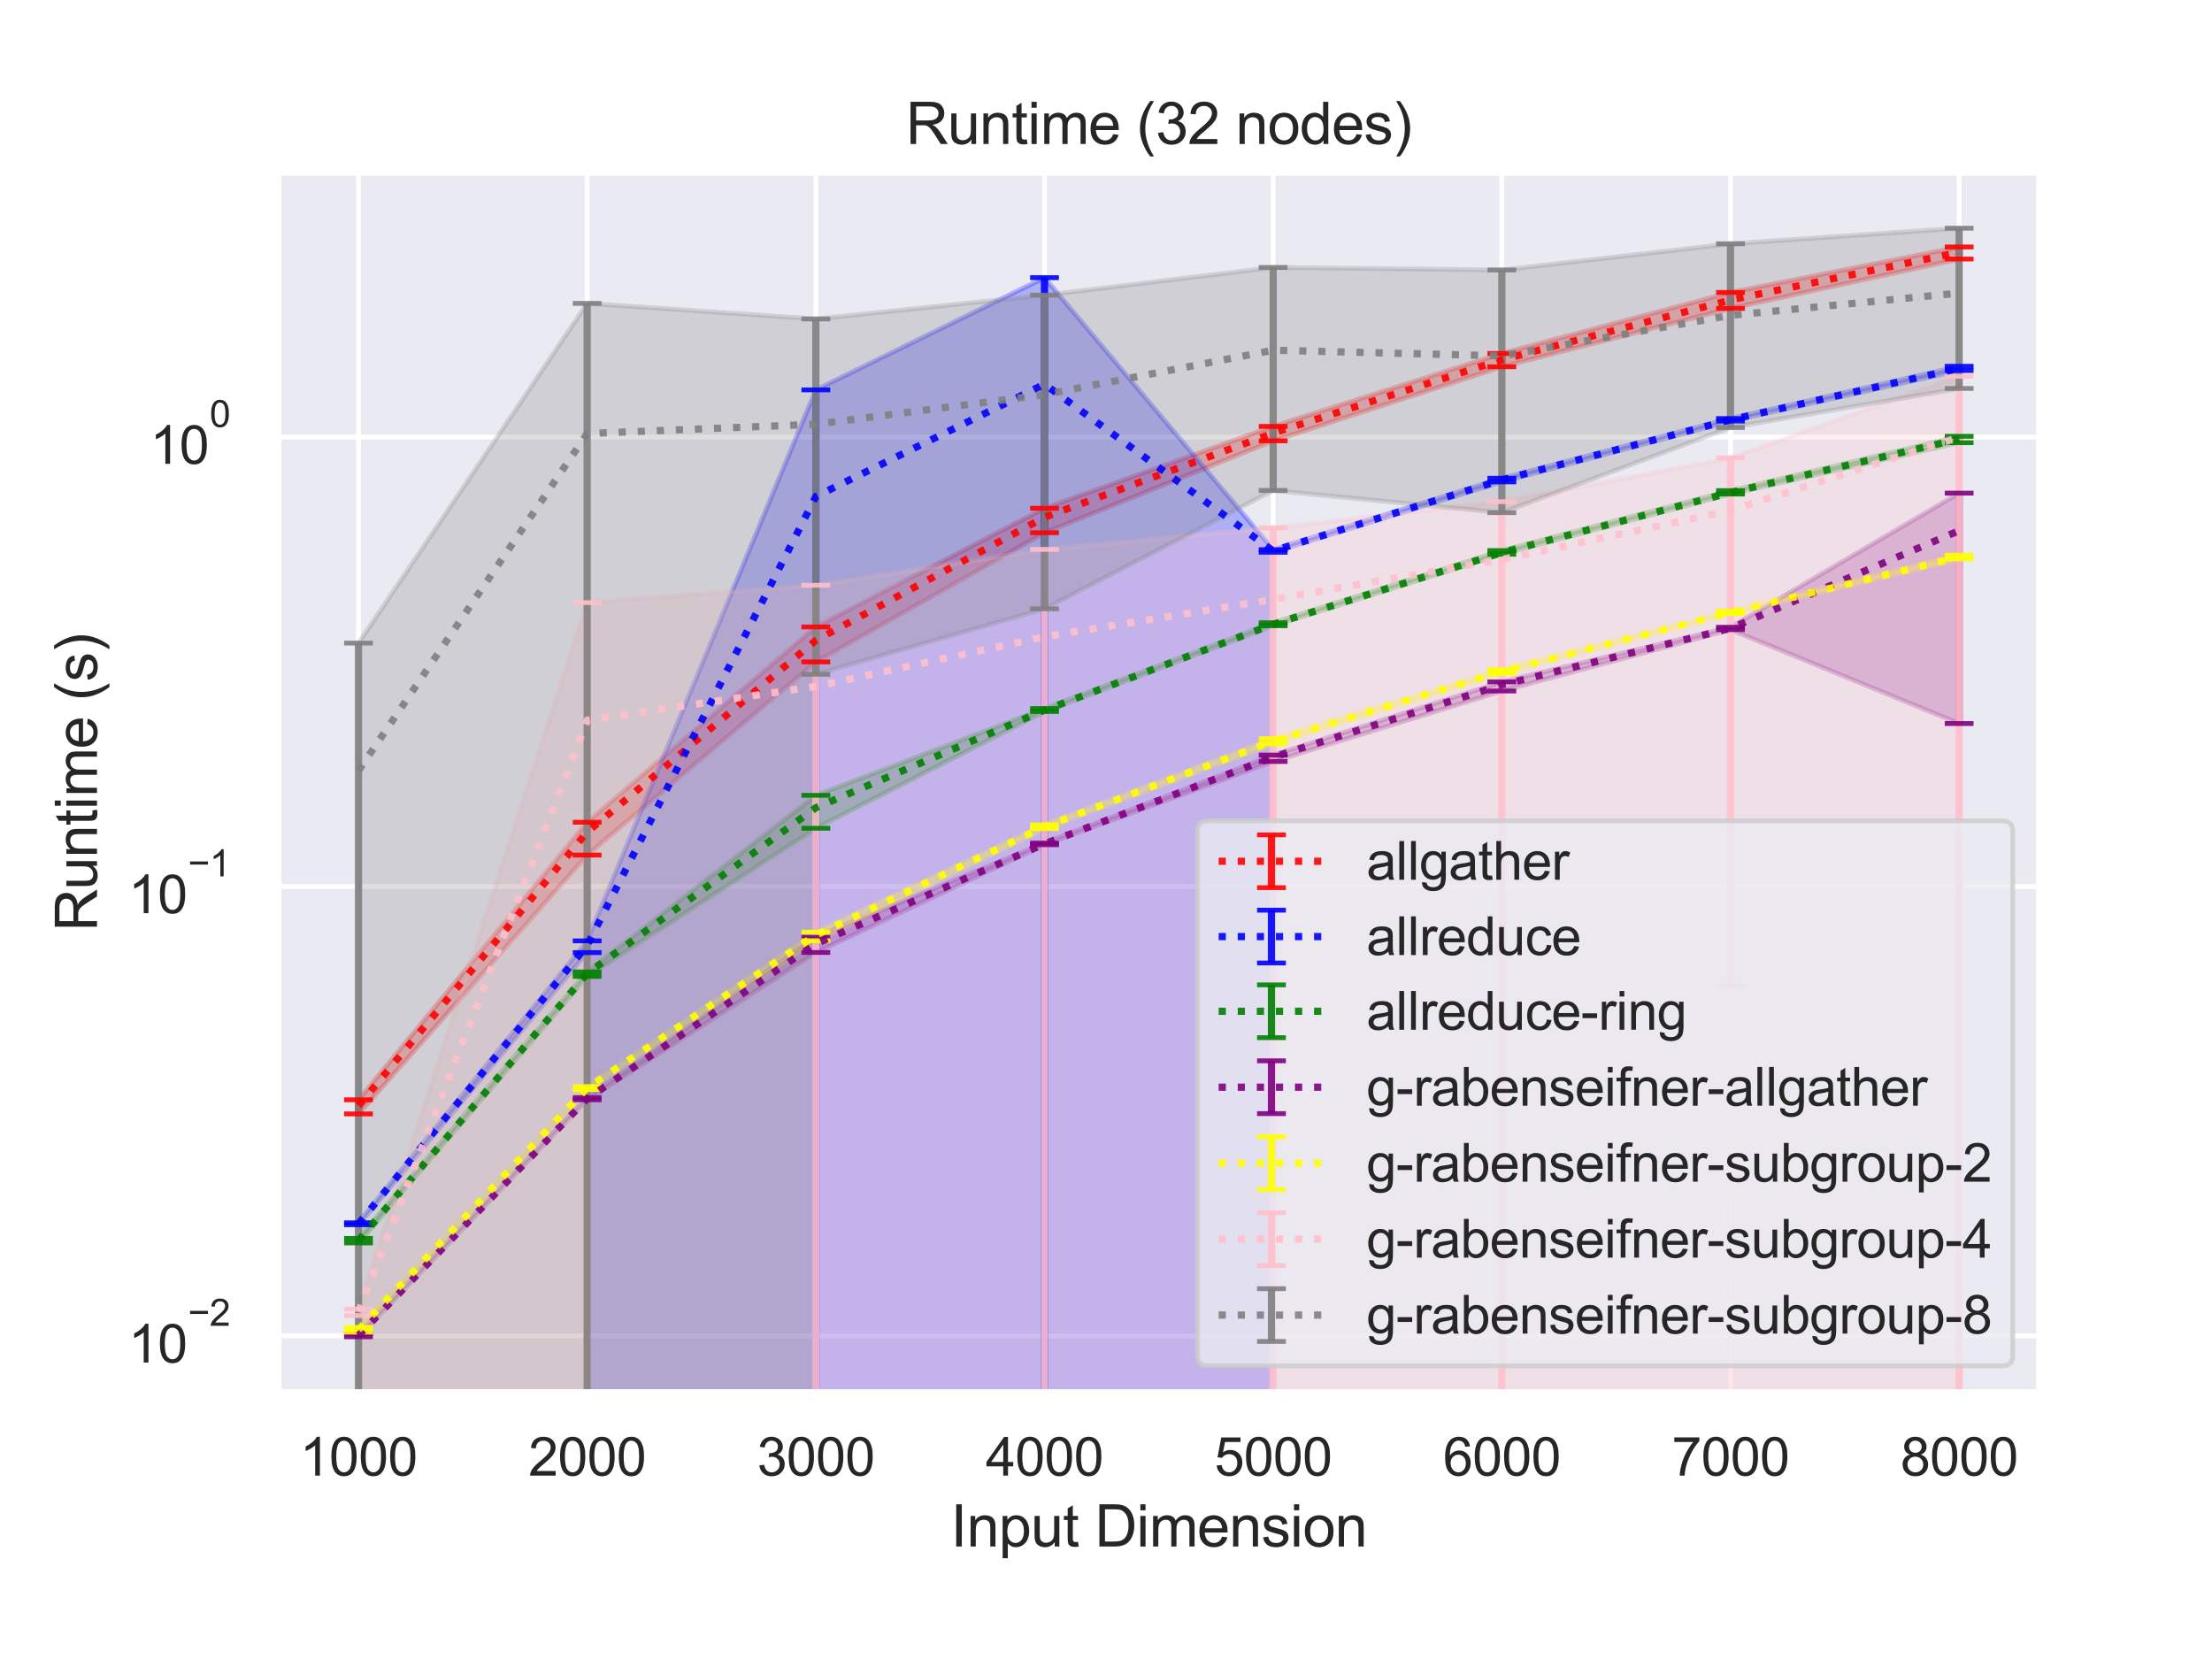 <?xml version="1.0" encoding="utf-8" standalone="no"?>
<!DOCTYPE svg PUBLIC "-//W3C//DTD SVG 1.1//EN"
  "http://www.w3.org/Graphics/SVG/1.1/DTD/svg11.dtd">
<svg height="345.6pt" version="1.1" viewBox="0 0 460.8 345.6" width="460.8pt" xmlns="http://www.w3.org/2000/svg" xmlns:xlink="http://www.w3.org/1999/xlink">
 <defs>
  <style type="text/css">*{stroke-linecap:butt;stroke-linejoin:round;}</style>
 </defs>
 <g id="figure_1">
  <g id="patch_1">
   <path d="M 0 345.6 
L 460.8 345.6 
L 460.8 0 
L 0 0 
z
" style="fill:#ffffff;"/>
  </g>
  <g id="axes_1">
   <g id="patch_2">
    <path d="M 58.01 290.02 
L 424.8 290.02 
L 424.8 36 
L 58.01 36 
z
" style="fill:#eaeaf2;"/>
   </g>
   <g id="matplotlib.axis_1">
    <g id="xtick_1">
     <g id="line2d_1">
      <path clip-path="url(#p6314311f92)" d="M 74.682 290.02 
L 74.682 36 
" style="fill:none;stroke:#ffffff;stroke-linecap:round;"/>
     </g>
     <g id="text_1">
      <!-- 1000 -->
      <g style="fill:#262626;" transform="translate(62.448 307.394)scale(0.11 -0.11)">
       <defs>
        <path d="M 2384 0 
L 1822 0 
L 1822 3584 
Q 1619 3391 1289 3197 
Q 959 3003 697 2906 
L 697 3450 
Q 1169 3672 1522 3987 
Q 1875 4303 2022 4600 
L 2384 4600 
L 2384 0 
z
" id="ArialMT-31" transform="scale(0.016)"/>
        <path d="M 266 2259 
Q 266 3072 433 3567 
Q 600 4063 929 4331 
Q 1259 4600 1759 4600 
Q 2128 4600 2406 4451 
Q 2684 4303 2865 4023 
Q 3047 3744 3150 3342 
Q 3253 2941 3253 2259 
Q 3253 1453 3087 958 
Q 2922 463 2592 192 
Q 2263 -78 1759 -78 
Q 1097 -78 719 397 
Q 266 969 266 2259 
z
M 844 2259 
Q 844 1131 1108 757 
Q 1372 384 1759 384 
Q 2147 384 2411 759 
Q 2675 1134 2675 2259 
Q 2675 3391 2411 3762 
Q 2147 4134 1753 4134 
Q 1366 4134 1134 3806 
Q 844 3388 844 2259 
z
" id="ArialMT-30" transform="scale(0.016)"/>
       </defs>
       <use xlink:href="#ArialMT-31"/>
       <use x="55.615" xlink:href="#ArialMT-30"/>
       <use x="111.23" xlink:href="#ArialMT-30"/>
       <use x="166.846" xlink:href="#ArialMT-30"/>
      </g>
     </g>
    </g>
    <g id="xtick_2">
     <g id="line2d_2">
      <path clip-path="url(#p6314311f92)" d="M 122.317 290.02 
L 122.317 36 
" style="fill:none;stroke:#ffffff;stroke-linecap:round;"/>
     </g>
     <g id="text_2">
      <!-- 2000 -->
      <g style="fill:#262626;" transform="translate(110.083 307.394)scale(0.11 -0.11)">
       <defs>
        <path d="M 3222 541 
L 3222 0 
L 194 0 
Q 188 203 259 391 
Q 375 700 629 1000 
Q 884 1300 1366 1694 
Q 2113 2306 2375 2664 
Q 2638 3022 2638 3341 
Q 2638 3675 2398 3904 
Q 2159 4134 1775 4134 
Q 1369 4134 1125 3890 
Q 881 3647 878 3216 
L 300 3275 
Q 359 3922 746 4261 
Q 1134 4600 1788 4600 
Q 2447 4600 2831 4234 
Q 3216 3869 3216 3328 
Q 3216 3053 3103 2787 
Q 2991 2522 2730 2228 
Q 2469 1934 1863 1422 
Q 1356 997 1212 845 
Q 1069 694 975 541 
L 3222 541 
z
" id="ArialMT-32" transform="scale(0.016)"/>
       </defs>
       <use xlink:href="#ArialMT-32"/>
       <use x="55.615" xlink:href="#ArialMT-30"/>
       <use x="111.23" xlink:href="#ArialMT-30"/>
       <use x="166.846" xlink:href="#ArialMT-30"/>
      </g>
     </g>
    </g>
    <g id="xtick_3">
     <g id="line2d_3">
      <path clip-path="url(#p6314311f92)" d="M 169.952 290.02 
L 169.952 36 
" style="fill:none;stroke:#ffffff;stroke-linecap:round;"/>
     </g>
     <g id="text_3">
      <!-- 3000 -->
      <g style="fill:#262626;" transform="translate(157.718 307.394)scale(0.11 -0.11)">
       <defs>
        <path d="M 269 1209 
L 831 1284 
Q 928 806 1161 595 
Q 1394 384 1728 384 
Q 2125 384 2398 659 
Q 2672 934 2672 1341 
Q 2672 1728 2419 1979 
Q 2166 2231 1775 2231 
Q 1616 2231 1378 2169 
L 1441 2663 
Q 1497 2656 1531 2656 
Q 1891 2656 2178 2843 
Q 2466 3031 2466 3422 
Q 2466 3731 2256 3934 
Q 2047 4138 1716 4138 
Q 1388 4138 1169 3931 
Q 950 3725 888 3313 
L 325 3413 
Q 428 3978 793 4289 
Q 1159 4600 1703 4600 
Q 2078 4600 2393 4439 
Q 2709 4278 2876 4000 
Q 3044 3722 3044 3409 
Q 3044 3113 2884 2869 
Q 2725 2625 2413 2481 
Q 2819 2388 3044 2092 
Q 3269 1797 3269 1353 
Q 3269 753 2831 336 
Q 2394 -81 1725 -81 
Q 1122 -81 723 278 
Q 325 638 269 1209 
z
" id="ArialMT-33" transform="scale(0.016)"/>
       </defs>
       <use xlink:href="#ArialMT-33"/>
       <use x="55.615" xlink:href="#ArialMT-30"/>
       <use x="111.23" xlink:href="#ArialMT-30"/>
       <use x="166.846" xlink:href="#ArialMT-30"/>
      </g>
     </g>
    </g>
    <g id="xtick_4">
     <g id="line2d_4">
      <path clip-path="url(#p6314311f92)" d="M 217.587 290.02 
L 217.587 36 
" style="fill:none;stroke:#ffffff;stroke-linecap:round;"/>
     </g>
     <g id="text_4">
      <!-- 4000 -->
      <g style="fill:#262626;" transform="translate(205.353 307.394)scale(0.11 -0.11)">
       <defs>
        <path d="M 2069 0 
L 2069 1097 
L 81 1097 
L 81 1613 
L 2172 4581 
L 2631 4581 
L 2631 1613 
L 3250 1613 
L 3250 1097 
L 2631 1097 
L 2631 0 
L 2069 0 
z
M 2069 1613 
L 2069 3678 
L 634 1613 
L 2069 1613 
z
" id="ArialMT-34" transform="scale(0.016)"/>
       </defs>
       <use xlink:href="#ArialMT-34"/>
       <use x="55.615" xlink:href="#ArialMT-30"/>
       <use x="111.23" xlink:href="#ArialMT-30"/>
       <use x="166.846" xlink:href="#ArialMT-30"/>
      </g>
     </g>
    </g>
    <g id="xtick_5">
     <g id="line2d_5">
      <path clip-path="url(#p6314311f92)" d="M 265.223 290.02 
L 265.223 36 
" style="fill:none;stroke:#ffffff;stroke-linecap:round;"/>
     </g>
     <g id="text_5">
      <!-- 5000 -->
      <g style="fill:#262626;" transform="translate(252.988 307.394)scale(0.11 -0.11)">
       <defs>
        <path d="M 266 1200 
L 856 1250 
Q 922 819 1161 601 
Q 1400 384 1738 384 
Q 2144 384 2425 690 
Q 2706 997 2706 1503 
Q 2706 1984 2436 2262 
Q 2166 2541 1728 2541 
Q 1456 2541 1237 2417 
Q 1019 2294 894 2097 
L 366 2166 
L 809 4519 
L 3088 4519 
L 3088 3981 
L 1259 3981 
L 1013 2750 
Q 1425 3038 1878 3038 
Q 2478 3038 2890 2622 
Q 3303 2206 3303 1553 
Q 3303 931 2941 478 
Q 2500 -78 1738 -78 
Q 1113 -78 717 272 
Q 322 622 266 1200 
z
" id="ArialMT-35" transform="scale(0.016)"/>
       </defs>
       <use xlink:href="#ArialMT-35"/>
       <use x="55.615" xlink:href="#ArialMT-30"/>
       <use x="111.23" xlink:href="#ArialMT-30"/>
       <use x="166.846" xlink:href="#ArialMT-30"/>
      </g>
     </g>
    </g>
    <g id="xtick_6">
     <g id="line2d_6">
      <path clip-path="url(#p6314311f92)" d="M 312.858 290.02 
L 312.858 36 
" style="fill:none;stroke:#ffffff;stroke-linecap:round;"/>
     </g>
     <g id="text_6">
      <!-- 6000 -->
      <g style="fill:#262626;" transform="translate(300.624 307.394)scale(0.11 -0.11)">
       <defs>
        <path d="M 3184 3459 
L 2625 3416 
Q 2550 3747 2413 3897 
Q 2184 4138 1850 4138 
Q 1581 4138 1378 3988 
Q 1113 3794 959 3422 
Q 806 3050 800 2363 
Q 1003 2672 1297 2822 
Q 1591 2972 1913 2972 
Q 2475 2972 2870 2558 
Q 3266 2144 3266 1488 
Q 3266 1056 3080 686 
Q 2894 316 2569 119 
Q 2244 -78 1831 -78 
Q 1128 -78 684 439 
Q 241 956 241 2144 
Q 241 3472 731 4075 
Q 1159 4600 1884 4600 
Q 2425 4600 2770 4297 
Q 3116 3994 3184 3459 
z
M 888 1484 
Q 888 1194 1011 928 
Q 1134 663 1356 523 
Q 1578 384 1822 384 
Q 2178 384 2434 671 
Q 2691 959 2691 1453 
Q 2691 1928 2437 2201 
Q 2184 2475 1800 2475 
Q 1419 2475 1153 2201 
Q 888 1928 888 1484 
z
" id="ArialMT-36" transform="scale(0.016)"/>
       </defs>
       <use xlink:href="#ArialMT-36"/>
       <use x="55.615" xlink:href="#ArialMT-30"/>
       <use x="111.23" xlink:href="#ArialMT-30"/>
       <use x="166.846" xlink:href="#ArialMT-30"/>
      </g>
     </g>
    </g>
    <g id="xtick_7">
     <g id="line2d_7">
      <path clip-path="url(#p6314311f92)" d="M 360.493 290.02 
L 360.493 36 
" style="fill:none;stroke:#ffffff;stroke-linecap:round;"/>
     </g>
     <g id="text_7">
      <!-- 7000 -->
      <g style="fill:#262626;" transform="translate(348.259 307.394)scale(0.11 -0.11)">
       <defs>
        <path d="M 303 3981 
L 303 4522 
L 3269 4522 
L 3269 4084 
Q 2831 3619 2401 2847 
Q 1972 2075 1738 1259 
Q 1569 684 1522 0 
L 944 0 
Q 953 541 1156 1306 
Q 1359 2072 1739 2783 
Q 2119 3494 2547 3981 
L 303 3981 
z
" id="ArialMT-37" transform="scale(0.016)"/>
       </defs>
       <use xlink:href="#ArialMT-37"/>
       <use x="55.615" xlink:href="#ArialMT-30"/>
       <use x="111.23" xlink:href="#ArialMT-30"/>
       <use x="166.846" xlink:href="#ArialMT-30"/>
      </g>
     </g>
    </g>
    <g id="xtick_8">
     <g id="line2d_8">
      <path clip-path="url(#p6314311f92)" d="M 408.128 290.02 
L 408.128 36 
" style="fill:none;stroke:#ffffff;stroke-linecap:round;"/>
     </g>
     <g id="text_8">
      <!-- 8000 -->
      <g style="fill:#262626;" transform="translate(395.894 307.394)scale(0.11 -0.11)">
       <defs>
        <path d="M 1131 2484 
Q 781 2613 612 2850 
Q 444 3088 444 3419 
Q 444 3919 803 4259 
Q 1163 4600 1759 4600 
Q 2359 4600 2725 4251 
Q 3091 3903 3091 3403 
Q 3091 3084 2923 2848 
Q 2756 2613 2416 2484 
Q 2838 2347 3058 2040 
Q 3278 1734 3278 1309 
Q 3278 722 2862 322 
Q 2447 -78 1769 -78 
Q 1091 -78 675 323 
Q 259 725 259 1325 
Q 259 1772 486 2073 
Q 713 2375 1131 2484 
z
M 1019 3438 
Q 1019 3113 1228 2906 
Q 1438 2700 1772 2700 
Q 2097 2700 2305 2904 
Q 2513 3109 2513 3406 
Q 2513 3716 2298 3927 
Q 2084 4138 1766 4138 
Q 1444 4138 1231 3931 
Q 1019 3725 1019 3438 
z
M 838 1322 
Q 838 1081 952 856 
Q 1066 631 1291 507 
Q 1516 384 1775 384 
Q 2178 384 2440 643 
Q 2703 903 2703 1303 
Q 2703 1709 2433 1975 
Q 2163 2241 1756 2241 
Q 1359 2241 1098 1978 
Q 838 1716 838 1322 
z
" id="ArialMT-38" transform="scale(0.016)"/>
       </defs>
       <use xlink:href="#ArialMT-38"/>
       <use x="55.615" xlink:href="#ArialMT-30"/>
       <use x="111.23" xlink:href="#ArialMT-30"/>
       <use x="166.846" xlink:href="#ArialMT-30"/>
      </g>
     </g>
    </g>
    <g id="text_9">
     <!-- Input Dimension -->
     <g style="fill:#262626;" transform="translate(198.051 322.169)scale(0.12 -0.12)">
      <defs>
       <path d="M 597 0 
L 597 4581 
L 1203 4581 
L 1203 0 
L 597 0 
z
" id="ArialMT-49" transform="scale(0.016)"/>
       <path d="M 422 0 
L 422 3319 
L 928 3319 
L 928 2847 
Q 1294 3394 1984 3394 
Q 2284 3394 2536 3286 
Q 2788 3178 2913 3003 
Q 3038 2828 3088 2588 
Q 3119 2431 3119 2041 
L 3119 0 
L 2556 0 
L 2556 2019 
Q 2556 2363 2490 2533 
Q 2425 2703 2258 2804 
Q 2091 2906 1866 2906 
Q 1506 2906 1245 2678 
Q 984 2450 984 1813 
L 984 0 
L 422 0 
z
" id="ArialMT-6e" transform="scale(0.016)"/>
       <path d="M 422 -1272 
L 422 3319 
L 934 3319 
L 934 2888 
Q 1116 3141 1344 3267 
Q 1572 3394 1897 3394 
Q 2322 3394 2647 3175 
Q 2972 2956 3137 2557 
Q 3303 2159 3303 1684 
Q 3303 1175 3120 767 
Q 2938 359 2589 142 
Q 2241 -75 1856 -75 
Q 1575 -75 1351 44 
Q 1128 163 984 344 
L 984 -1272 
L 422 -1272 
z
M 931 1641 
Q 931 1000 1190 694 
Q 1450 388 1819 388 
Q 2194 388 2461 705 
Q 2728 1022 2728 1688 
Q 2728 2322 2467 2637 
Q 2206 2953 1844 2953 
Q 1484 2953 1207 2617 
Q 931 2281 931 1641 
z
" id="ArialMT-70" transform="scale(0.016)"/>
       <path d="M 2597 0 
L 2597 488 
Q 2209 -75 1544 -75 
Q 1250 -75 995 37 
Q 741 150 617 320 
Q 494 491 444 738 
Q 409 903 409 1263 
L 409 3319 
L 972 3319 
L 972 1478 
Q 972 1038 1006 884 
Q 1059 663 1231 536 
Q 1403 409 1656 409 
Q 1909 409 2131 539 
Q 2353 669 2445 892 
Q 2538 1116 2538 1541 
L 2538 3319 
L 3100 3319 
L 3100 0 
L 2597 0 
z
" id="ArialMT-75" transform="scale(0.016)"/>
       <path d="M 1650 503 
L 1731 6 
Q 1494 -44 1306 -44 
Q 1000 -44 831 53 
Q 663 150 594 308 
Q 525 466 525 972 
L 525 2881 
L 113 2881 
L 113 3319 
L 525 3319 
L 525 4141 
L 1084 4478 
L 1084 3319 
L 1650 3319 
L 1650 2881 
L 1084 2881 
L 1084 941 
Q 1084 700 1114 631 
Q 1144 563 1211 522 
Q 1278 481 1403 481 
Q 1497 481 1650 503 
z
" id="ArialMT-74" transform="scale(0.016)"/>
       <path id="ArialMT-20" transform="scale(0.016)"/>
       <path d="M 494 0 
L 494 4581 
L 2072 4581 
Q 2606 4581 2888 4516 
Q 3281 4425 3559 4188 
Q 3922 3881 4101 3404 
Q 4281 2928 4281 2316 
Q 4281 1794 4159 1391 
Q 4038 988 3847 723 
Q 3656 459 3429 307 
Q 3203 156 2883 78 
Q 2563 0 2147 0 
L 494 0 
z
M 1100 541 
L 2078 541 
Q 2531 541 2789 625 
Q 3047 709 3200 863 
Q 3416 1078 3536 1442 
Q 3656 1806 3656 2325 
Q 3656 3044 3420 3430 
Q 3184 3816 2847 3947 
Q 2603 4041 2063 4041 
L 1100 4041 
L 1100 541 
z
" id="ArialMT-44" transform="scale(0.016)"/>
       <path d="M 425 3934 
L 425 4581 
L 988 4581 
L 988 3934 
L 425 3934 
z
M 425 0 
L 425 3319 
L 988 3319 
L 988 0 
L 425 0 
z
" id="ArialMT-69" transform="scale(0.016)"/>
       <path d="M 422 0 
L 422 3319 
L 925 3319 
L 925 2853 
Q 1081 3097 1340 3245 
Q 1600 3394 1931 3394 
Q 2300 3394 2536 3241 
Q 2772 3088 2869 2813 
Q 3263 3394 3894 3394 
Q 4388 3394 4653 3120 
Q 4919 2847 4919 2278 
L 4919 0 
L 4359 0 
L 4359 2091 
Q 4359 2428 4304 2576 
Q 4250 2725 4106 2815 
Q 3963 2906 3769 2906 
Q 3419 2906 3187 2673 
Q 2956 2441 2956 1928 
L 2956 0 
L 2394 0 
L 2394 2156 
Q 2394 2531 2256 2718 
Q 2119 2906 1806 2906 
Q 1569 2906 1367 2781 
Q 1166 2656 1075 2415 
Q 984 2175 984 1722 
L 984 0 
L 422 0 
z
" id="ArialMT-6d" transform="scale(0.016)"/>
       <path d="M 2694 1069 
L 3275 997 
Q 3138 488 2766 206 
Q 2394 -75 1816 -75 
Q 1088 -75 661 373 
Q 234 822 234 1631 
Q 234 2469 665 2931 
Q 1097 3394 1784 3394 
Q 2450 3394 2872 2941 
Q 3294 2488 3294 1666 
Q 3294 1616 3291 1516 
L 816 1516 
Q 847 969 1125 678 
Q 1403 388 1819 388 
Q 2128 388 2347 550 
Q 2566 713 2694 1069 
z
M 847 1978 
L 2700 1978 
Q 2663 2397 2488 2606 
Q 2219 2931 1791 2931 
Q 1403 2931 1139 2672 
Q 875 2413 847 1978 
z
" id="ArialMT-65" transform="scale(0.016)"/>
       <path d="M 197 991 
L 753 1078 
Q 800 744 1014 566 
Q 1228 388 1613 388 
Q 2000 388 2187 545 
Q 2375 703 2375 916 
Q 2375 1106 2209 1216 
Q 2094 1291 1634 1406 
Q 1016 1563 777 1677 
Q 538 1791 414 1992 
Q 291 2194 291 2438 
Q 291 2659 392 2848 
Q 494 3038 669 3163 
Q 800 3259 1026 3326 
Q 1253 3394 1513 3394 
Q 1903 3394 2198 3281 
Q 2494 3169 2634 2976 
Q 2775 2784 2828 2463 
L 2278 2388 
Q 2241 2644 2061 2787 
Q 1881 2931 1553 2931 
Q 1166 2931 1000 2803 
Q 834 2675 834 2503 
Q 834 2394 903 2306 
Q 972 2216 1119 2156 
Q 1203 2125 1616 2013 
Q 2213 1853 2448 1751 
Q 2684 1650 2818 1456 
Q 2953 1263 2953 975 
Q 2953 694 2789 445 
Q 2625 197 2315 61 
Q 2006 -75 1616 -75 
Q 969 -75 630 194 
Q 291 463 197 991 
z
" id="ArialMT-73" transform="scale(0.016)"/>
       <path d="M 213 1659 
Q 213 2581 725 3025 
Q 1153 3394 1769 3394 
Q 2453 3394 2887 2945 
Q 3322 2497 3322 1706 
Q 3322 1066 3130 698 
Q 2938 331 2570 128 
Q 2203 -75 1769 -75 
Q 1072 -75 642 372 
Q 213 819 213 1659 
z
M 791 1659 
Q 791 1022 1069 705 
Q 1347 388 1769 388 
Q 2188 388 2466 706 
Q 2744 1025 2744 1678 
Q 2744 2294 2464 2611 
Q 2184 2928 1769 2928 
Q 1347 2928 1069 2612 
Q 791 2297 791 1659 
z
" id="ArialMT-6f" transform="scale(0.016)"/>
      </defs>
      <use xlink:href="#ArialMT-49"/>
      <use x="27.783" xlink:href="#ArialMT-6e"/>
      <use x="83.398" xlink:href="#ArialMT-70"/>
      <use x="139.014" xlink:href="#ArialMT-75"/>
      <use x="194.629" xlink:href="#ArialMT-74"/>
      <use x="222.412" xlink:href="#ArialMT-20"/>
      <use x="250.195" xlink:href="#ArialMT-44"/>
      <use x="322.412" xlink:href="#ArialMT-69"/>
      <use x="344.629" xlink:href="#ArialMT-6d"/>
      <use x="427.93" xlink:href="#ArialMT-65"/>
      <use x="483.545" xlink:href="#ArialMT-6e"/>
      <use x="539.16" xlink:href="#ArialMT-73"/>
      <use x="589.16" xlink:href="#ArialMT-69"/>
      <use x="611.377" xlink:href="#ArialMT-6f"/>
      <use x="666.992" xlink:href="#ArialMT-6e"/>
     </g>
    </g>
   </g>
   <g id="matplotlib.axis_2">
    <g id="ytick_1">
     <g id="line2d_9">
      <path clip-path="url(#p6314311f92)" d="M 58.01 278.284 
L 424.8 278.284 
" style="fill:none;stroke:#ffffff;stroke-linecap:round;"/>
     </g>
     <g id="text_10">
      <!-- $\mathdefault{10^{-2}}$ -->
      <g style="fill:#262626;" transform="translate(26.73 283.956)scale(0.11 -0.11)">
       <defs>
        <path d="M 3381 1997 
L 356 1997 
L 356 2522 
L 3381 2522 
L 3381 1997 
z
" id="ArialMT-2212" transform="scale(0.016)"/>
       </defs>
       <use transform="translate(0 0.994)" xlink:href="#ArialMT-31"/>
       <use transform="translate(55.615 0.994)" xlink:href="#ArialMT-30"/>
       <use transform="translate(112.973 70.688)scale(0.7)" xlink:href="#ArialMT-2212"/>
       <use transform="translate(153.852 70.688)scale(0.7)" xlink:href="#ArialMT-32"/>
      </g>
     </g>
    </g>
    <g id="ytick_2">
     <g id="line2d_10">
      <path clip-path="url(#p6314311f92)" d="M 58.01 184.67 
L 424.8 184.67 
" style="fill:none;stroke:#ffffff;stroke-linecap:round;"/>
     </g>
     <g id="text_11">
      <!-- $\mathdefault{10^{-1}}$ -->
      <g style="fill:#262626;" transform="translate(26.73 190.342)scale(0.11 -0.11)">
       <use transform="translate(0 0.994)" xlink:href="#ArialMT-31"/>
       <use transform="translate(55.615 0.994)" xlink:href="#ArialMT-30"/>
       <use transform="translate(112.973 70.688)scale(0.7)" xlink:href="#ArialMT-2212"/>
       <use transform="translate(153.852 70.688)scale(0.7)" xlink:href="#ArialMT-31"/>
      </g>
     </g>
    </g>
    <g id="ytick_3">
     <g id="line2d_11">
      <path clip-path="url(#p6314311f92)" d="M 58.01 91.055 
L 424.8 91.055 
" style="fill:none;stroke:#ffffff;stroke-linecap:round;"/>
     </g>
     <g id="text_12">
      <!-- $\mathdefault{10^{0}}$ -->
      <g style="fill:#262626;" transform="translate(31.24 96.727)scale(0.11 -0.11)">
       <use transform="translate(0 0.994)" xlink:href="#ArialMT-31"/>
       <use transform="translate(55.615 0.994)" xlink:href="#ArialMT-30"/>
       <use transform="translate(112.973 70.688)scale(0.7)" xlink:href="#ArialMT-30"/>
      </g>
     </g>
    </g>
    <g id="ytick_4"/>
    <g id="ytick_5"/>
    <g id="ytick_6"/>
    <g id="ytick_7"/>
    <g id="ytick_8"/>
    <g id="ytick_9"/>
    <g id="ytick_10"/>
    <g id="ytick_11"/>
    <g id="ytick_12"/>
    <g id="ytick_13"/>
    <g id="ytick_14"/>
    <g id="ytick_15"/>
    <g id="ytick_16"/>
    <g id="ytick_17"/>
    <g id="ytick_18"/>
    <g id="ytick_19"/>
    <g id="ytick_20"/>
    <g id="ytick_21"/>
    <g id="ytick_22"/>
    <g id="ytick_23"/>
    <g id="text_13">
     <!-- Runtime (s) -->
     <g style="fill:#262626;" transform="translate(20.204 194.013)rotate(-90)scale(0.12 -0.12)">
      <defs>
       <path d="M 503 0 
L 503 4581 
L 2534 4581 
Q 3147 4581 3465 4457 
Q 3784 4334 3975 4021 
Q 4166 3709 4166 3331 
Q 4166 2844 3850 2509 
Q 3534 2175 2875 2084 
Q 3116 1969 3241 1856 
Q 3506 1613 3744 1247 
L 4541 0 
L 3778 0 
L 3172 953 
Q 2906 1366 2734 1584 
Q 2563 1803 2427 1890 
Q 2291 1978 2150 2013 
Q 2047 2034 1813 2034 
L 1109 2034 
L 1109 0 
L 503 0 
z
M 1109 2559 
L 2413 2559 
Q 2828 2559 3062 2645 
Q 3297 2731 3419 2920 
Q 3541 3109 3541 3331 
Q 3541 3656 3305 3865 
Q 3069 4075 2559 4075 
L 1109 4075 
L 1109 2559 
z
" id="ArialMT-52" transform="scale(0.016)"/>
       <path d="M 1497 -1347 
Q 1031 -759 709 28 
Q 388 816 388 1659 
Q 388 2403 628 3084 
Q 909 3875 1497 4659 
L 1900 4659 
Q 1522 4009 1400 3731 
Q 1209 3300 1100 2831 
Q 966 2247 966 1656 
Q 966 153 1900 -1347 
L 1497 -1347 
z
" id="ArialMT-28" transform="scale(0.016)"/>
       <path d="M 791 -1347 
L 388 -1347 
Q 1322 153 1322 1656 
Q 1322 2244 1188 2822 
Q 1081 3291 891 3722 
Q 769 4003 388 4659 
L 791 4659 
Q 1378 3875 1659 3084 
Q 1900 2403 1900 1659 
Q 1900 816 1576 28 
Q 1253 -759 791 -1347 
z
" id="ArialMT-29" transform="scale(0.016)"/>
      </defs>
      <use xlink:href="#ArialMT-52"/>
      <use x="72.217" xlink:href="#ArialMT-75"/>
      <use x="127.832" xlink:href="#ArialMT-6e"/>
      <use x="183.447" xlink:href="#ArialMT-74"/>
      <use x="211.23" xlink:href="#ArialMT-69"/>
      <use x="233.447" xlink:href="#ArialMT-6d"/>
      <use x="316.748" xlink:href="#ArialMT-65"/>
      <use x="372.363" xlink:href="#ArialMT-20"/>
      <use x="400.146" xlink:href="#ArialMT-28"/>
      <use x="433.447" xlink:href="#ArialMT-73"/>
      <use x="483.447" xlink:href="#ArialMT-29"/>
     </g>
    </g>
   </g>
   <g id="PolyCollection_1">
    <defs>
     <path d="M 74.682 -116.49 
L 74.682 -113.554 
L 122.317 -167.471 
L 169.952 -207.71 
L 217.587 -234.618 
L 265.223 -253.767 
L 312.858 -269.198 
L 360.493 -281.353 
L 408.128 -291.636 
L 408.128 -294.149 
L 408.128 -294.149 
L 360.493 -284.678 
L 312.858 -271.963 
L 265.223 -256.77 
L 217.587 -239.718 
L 169.952 -214.997 
L 122.317 -174.313 
L 74.682 -116.49 
z
" id="mb0c9e88e7f" style="stroke:#ff0000;stroke-opacity:0.25;"/>
    </defs>
    <g clip-path="url(#p6314311f92)">
     <use style="fill:#ff0000;fill-opacity:0.25;stroke:#ff0000;stroke-opacity:0.25;" x="0" xlink:href="#mb0c9e88e7f" y="345.6"/>
    </g>
   </g>
   <g id="PolyCollection_2">
    <path clip-path="url(#p6314311f92)" d="M 74.682 254.724 
L 74.682 255.136 
L 122.317 198.437 
L 169.952 93705.288 
L 217.587 93705.288 
L 265.223 115.043 
L 312.858 100.383 
L 360.493 87.716 
L 408.128 77.188 
L 408.128 76.309 
L 408.128 76.309 
L 360.493 87.187 
L 312.858 99.632 
L 265.223 114.498 
L 217.587 57.838 
L 169.952 81.22 
L 122.317 195.999 
L 74.682 254.724 
z
" style="fill:#0000ff;fill-opacity:0.25;stroke:#0000ff;stroke-opacity:0.25;"/>
   </g>
   <g id="PolyCollection_3">
    <defs>
     <path d="M 74.682 -87.616 
L 74.682 -86.676 
L 122.317 -142.19 
L 169.952 -173.062 
L 217.587 -197.373 
L 265.223 -215.248 
L 312.858 -230.141 
L 360.493 -242.686 
L 408.128 -253.375 
L 408.128 -254.705 
L 408.128 -254.705 
L 360.493 -243.387 
L 312.858 -230.909 
L 265.223 -215.873 
L 217.587 -197.991 
L 169.952 -179.915 
L 122.317 -143.137 
L 74.682 -87.616 
z
" id="ma6358f32b7" style="stroke:#008000;stroke-opacity:0.25;"/>
    </defs>
    <g clip-path="url(#p6314311f92)">
     <use style="fill:#008000;fill-opacity:0.25;stroke:#008000;stroke-opacity:0.25;" x="0" xlink:href="#ma6358f32b7" y="345.6"/>
    </g>
   </g>
   <g id="PolyCollection_4">
    <defs>
     <path d="M 74.682 -67.712 
L 74.682 -67.126 
L 122.317 -116.497 
L 169.952 -147.181 
L 217.587 -169.638 
L 265.223 -186.975 
L 312.858 -201.653 
L 360.493 -214.437 
L 408.128 -194.877 
L 408.128 -242.873 
L 408.128 -242.873 
L 360.493 -214.936 
L 312.858 -203.558 
L 265.223 -188.303 
L 217.587 -169.976 
L 169.952 -150.353 
L 122.317 -116.954 
L 74.682 -67.712 
z
" id="m381950a922" style="stroke:#800080;stroke-opacity:0.25;"/>
    </defs>
    <g clip-path="url(#p6314311f92)">
     <use style="fill:#800080;fill-opacity:0.25;stroke:#800080;stroke-opacity:0.25;" x="0" xlink:href="#m381950a922" y="345.6"/>
    </g>
   </g>
   <g id="PolyCollection_5">
    <defs>
     <path d="M 74.682 -69.059 
L 74.682 -68.089 
L 122.317 -118.619 
L 169.952 -149.621 
L 217.587 -172.983 
L 265.223 -190.643 
L 312.858 -205.333 
L 360.493 -217.75 
L 408.128 -229.157 
L 408.128 -229.939 
L 408.128 -229.939 
L 360.493 -218.282 
L 312.858 -206.105 
L 265.223 -191.722 
L 217.587 -173.77 
L 169.952 -151.417 
L 122.317 -119.248 
L 74.682 -69.059 
z
" id="me61d4e776c" style="stroke:#ffff00;stroke-opacity:0.25;"/>
    </defs>
    <g clip-path="url(#p6314311f92)">
     <use style="fill:#ffff00;fill-opacity:0.25;stroke:#ffff00;stroke-opacity:0.25;" x="0" xlink:href="#me61d4e776c" y="345.6"/>
    </g>
   </g>
   <g id="PolyCollection_6">
    <path clip-path="url(#p6314311f92)" d="M 74.682 272.714 
L 74.682 274.067 
L 122.317 93705.288 
L 169.952 93705.288 
L 217.587 93705.288 
L 265.223 93705.288 
L 312.858 93705.288 
L 360.493 205.349 
L 408.128 93705.288 
L 408.128 78.406 
L 408.128 78.406 
L 360.493 95.377 
L 312.858 104.512 
L 265.223 109.945 
L 217.587 114.452 
L 169.952 121.917 
L 122.317 125.534 
L 74.682 272.714 
z
" style="fill:#ffc0cb;fill-opacity:0.25;stroke:#ffc0cb;stroke-opacity:0.25;"/>
   </g>
   <g id="PolyCollection_7">
    <path clip-path="url(#p6314311f92)" d="M 74.682 133.971 
L 74.682 93705.288 
L 122.317 93705.288 
L 169.952 140.474 
L 217.587 126.825 
L 265.223 102.173 
L 312.858 106.803 
L 360.493 89.057 
L 408.128 80.922 
L 408.128 47.546 
L 408.128 47.546 
L 360.493 50.786 
L 312.858 56.251 
L 265.223 55.721 
L 217.587 61.484 
L 169.952 66.447 
L 122.317 63.204 
L 74.682 133.971 
z
" style="fill:#808080;fill-opacity:0.25;stroke:#808080;stroke-opacity:0.25;"/>
   </g>
   <g id="LineCollection_1">
    <path clip-path="url(#p6314311f92)" d="M 74.682 232.046 
L 74.682 229.11 
" style="fill:none;stroke:#ff0000;stroke-opacity:0.9;stroke-width:1.5;"/>
    <path clip-path="url(#p6314311f92)" d="M 122.317 178.129 
L 122.317 171.287 
" style="fill:none;stroke:#ff0000;stroke-opacity:0.9;stroke-width:1.5;"/>
    <path clip-path="url(#p6314311f92)" d="M 169.952 137.89 
L 169.952 130.603 
" style="fill:none;stroke:#ff0000;stroke-opacity:0.9;stroke-width:1.5;"/>
    <path clip-path="url(#p6314311f92)" d="M 217.587 110.982 
L 217.587 105.882 
" style="fill:none;stroke:#ff0000;stroke-opacity:0.9;stroke-width:1.5;"/>
    <path clip-path="url(#p6314311f92)" d="M 265.223 91.833 
L 265.223 88.83 
" style="fill:none;stroke:#ff0000;stroke-opacity:0.9;stroke-width:1.5;"/>
    <path clip-path="url(#p6314311f92)" d="M 312.858 76.402 
L 312.858 73.637 
" style="fill:none;stroke:#ff0000;stroke-opacity:0.9;stroke-width:1.5;"/>
    <path clip-path="url(#p6314311f92)" d="M 360.493 64.247 
L 360.493 60.922 
" style="fill:none;stroke:#ff0000;stroke-opacity:0.9;stroke-width:1.5;"/>
    <path clip-path="url(#p6314311f92)" d="M 408.128 53.964 
L 408.128 51.451 
" style="fill:none;stroke:#ff0000;stroke-opacity:0.9;stroke-width:1.5;"/>
   </g>
   <g id="LineCollection_2">
    <path clip-path="url(#p6314311f92)" d="M 74.682 255.136 
L 74.682 254.724 
" style="fill:none;stroke:#0000ff;stroke-opacity:0.9;stroke-width:1.5;"/>
    <path clip-path="url(#p6314311f92)" d="M 122.317 198.437 
L 122.317 195.999 
" style="fill:none;stroke:#0000ff;stroke-opacity:0.9;stroke-width:1.5;"/>
    <path clip-path="url(#p6314311f92)" d="M 169.952 346.6 
L 169.952 81.22 
" style="fill:none;stroke:#0000ff;stroke-opacity:0.9;stroke-width:1.5;"/>
    <path clip-path="url(#p6314311f92)" d="M 217.587 346.6 
L 217.587 57.838 
" style="fill:none;stroke:#0000ff;stroke-opacity:0.9;stroke-width:1.5;"/>
    <path clip-path="url(#p6314311f92)" d="M 265.223 115.043 
L 265.223 114.498 
" style="fill:none;stroke:#0000ff;stroke-opacity:0.9;stroke-width:1.5;"/>
    <path clip-path="url(#p6314311f92)" d="M 312.858 100.383 
L 312.858 99.632 
" style="fill:none;stroke:#0000ff;stroke-opacity:0.9;stroke-width:1.5;"/>
    <path clip-path="url(#p6314311f92)" d="M 360.493 87.716 
L 360.493 87.187 
" style="fill:none;stroke:#0000ff;stroke-opacity:0.9;stroke-width:1.5;"/>
    <path clip-path="url(#p6314311f92)" d="M 408.128 77.188 
L 408.128 76.309 
" style="fill:none;stroke:#0000ff;stroke-opacity:0.9;stroke-width:1.5;"/>
   </g>
   <g id="LineCollection_3">
    <path clip-path="url(#p6314311f92)" d="M 74.682 258.924 
L 74.682 257.984 
" style="fill:none;stroke:#008000;stroke-opacity:0.9;stroke-width:1.5;"/>
    <path clip-path="url(#p6314311f92)" d="M 122.317 203.41 
L 122.317 202.463 
" style="fill:none;stroke:#008000;stroke-opacity:0.9;stroke-width:1.5;"/>
    <path clip-path="url(#p6314311f92)" d="M 169.952 172.538 
L 169.952 165.685 
" style="fill:none;stroke:#008000;stroke-opacity:0.9;stroke-width:1.5;"/>
    <path clip-path="url(#p6314311f92)" d="M 217.587 148.227 
L 217.587 147.609 
" style="fill:none;stroke:#008000;stroke-opacity:0.9;stroke-width:1.5;"/>
    <path clip-path="url(#p6314311f92)" d="M 265.223 130.352 
L 265.223 129.727 
" style="fill:none;stroke:#008000;stroke-opacity:0.9;stroke-width:1.5;"/>
    <path clip-path="url(#p6314311f92)" d="M 312.858 115.459 
L 312.858 114.691 
" style="fill:none;stroke:#008000;stroke-opacity:0.9;stroke-width:1.5;"/>
    <path clip-path="url(#p6314311f92)" d="M 360.493 102.914 
L 360.493 102.213 
" style="fill:none;stroke:#008000;stroke-opacity:0.9;stroke-width:1.5;"/>
    <path clip-path="url(#p6314311f92)" d="M 408.128 92.225 
L 408.128 90.895 
" style="fill:none;stroke:#008000;stroke-opacity:0.9;stroke-width:1.5;"/>
   </g>
   <g id="LineCollection_4">
    <path clip-path="url(#p6314311f92)" d="M 74.682 278.474 
L 74.682 277.888 
" style="fill:none;stroke:#800080;stroke-opacity:0.9;stroke-width:1.5;"/>
    <path clip-path="url(#p6314311f92)" d="M 122.317 229.103 
L 122.317 228.646 
" style="fill:none;stroke:#800080;stroke-opacity:0.9;stroke-width:1.5;"/>
    <path clip-path="url(#p6314311f92)" d="M 169.952 198.419 
L 169.952 195.247 
" style="fill:none;stroke:#800080;stroke-opacity:0.9;stroke-width:1.5;"/>
    <path clip-path="url(#p6314311f92)" d="M 217.587 175.962 
L 217.587 175.624 
" style="fill:none;stroke:#800080;stroke-opacity:0.9;stroke-width:1.5;"/>
    <path clip-path="url(#p6314311f92)" d="M 265.223 158.625 
L 265.223 157.297 
" style="fill:none;stroke:#800080;stroke-opacity:0.9;stroke-width:1.5;"/>
    <path clip-path="url(#p6314311f92)" d="M 312.858 143.947 
L 312.858 142.042 
" style="fill:none;stroke:#800080;stroke-opacity:0.9;stroke-width:1.5;"/>
    <path clip-path="url(#p6314311f92)" d="M 360.493 131.163 
L 360.493 130.664 
" style="fill:none;stroke:#800080;stroke-opacity:0.9;stroke-width:1.5;"/>
    <path clip-path="url(#p6314311f92)" d="M 408.128 150.723 
L 408.128 102.727 
" style="fill:none;stroke:#800080;stroke-opacity:0.9;stroke-width:1.5;"/>
   </g>
   <g id="LineCollection_5">
    <path clip-path="url(#p6314311f92)" d="M 74.682 277.511 
L 74.682 276.541 
" style="fill:none;stroke:#ffff00;stroke-opacity:0.9;stroke-width:1.5;"/>
    <path clip-path="url(#p6314311f92)" d="M 122.317 226.981 
L 122.317 226.352 
" style="fill:none;stroke:#ffff00;stroke-opacity:0.9;stroke-width:1.5;"/>
    <path clip-path="url(#p6314311f92)" d="M 169.952 195.979 
L 169.952 194.183 
" style="fill:none;stroke:#ffff00;stroke-opacity:0.9;stroke-width:1.5;"/>
    <path clip-path="url(#p6314311f92)" d="M 217.587 172.617 
L 217.587 171.83 
" style="fill:none;stroke:#ffff00;stroke-opacity:0.9;stroke-width:1.5;"/>
    <path clip-path="url(#p6314311f92)" d="M 265.223 154.957 
L 265.223 153.878 
" style="fill:none;stroke:#ffff00;stroke-opacity:0.9;stroke-width:1.5;"/>
    <path clip-path="url(#p6314311f92)" d="M 312.858 140.267 
L 312.858 139.495 
" style="fill:none;stroke:#ffff00;stroke-opacity:0.9;stroke-width:1.5;"/>
    <path clip-path="url(#p6314311f92)" d="M 360.493 127.85 
L 360.493 127.318 
" style="fill:none;stroke:#ffff00;stroke-opacity:0.9;stroke-width:1.5;"/>
    <path clip-path="url(#p6314311f92)" d="M 408.128 116.443 
L 408.128 115.661 
" style="fill:none;stroke:#ffff00;stroke-opacity:0.9;stroke-width:1.5;"/>
   </g>
   <g id="LineCollection_6">
    <path clip-path="url(#p6314311f92)" d="M 74.682 274.067 
L 74.682 272.714 
" style="fill:none;stroke:#ffc0cb;stroke-opacity:0.9;stroke-width:1.5;"/>
    <path clip-path="url(#p6314311f92)" d="M 122.317 346.6 
L 122.317 125.534 
" style="fill:none;stroke:#ffc0cb;stroke-opacity:0.9;stroke-width:1.5;"/>
    <path clip-path="url(#p6314311f92)" d="M 169.952 346.6 
L 169.952 121.917 
" style="fill:none;stroke:#ffc0cb;stroke-opacity:0.9;stroke-width:1.5;"/>
    <path clip-path="url(#p6314311f92)" d="M 217.587 346.6 
L 217.587 114.452 
" style="fill:none;stroke:#ffc0cb;stroke-opacity:0.9;stroke-width:1.5;"/>
    <path clip-path="url(#p6314311f92)" d="M 265.223 346.6 
L 265.223 109.945 
" style="fill:none;stroke:#ffc0cb;stroke-opacity:0.9;stroke-width:1.5;"/>
    <path clip-path="url(#p6314311f92)" d="M 312.858 346.6 
L 312.858 104.512 
" style="fill:none;stroke:#ffc0cb;stroke-opacity:0.9;stroke-width:1.5;"/>
    <path clip-path="url(#p6314311f92)" d="M 360.493 205.349 
L 360.493 95.377 
" style="fill:none;stroke:#ffc0cb;stroke-opacity:0.9;stroke-width:1.5;"/>
    <path clip-path="url(#p6314311f92)" d="M 408.128 346.6 
L 408.128 78.406 
" style="fill:none;stroke:#ffc0cb;stroke-opacity:0.9;stroke-width:1.5;"/>
   </g>
   <g id="LineCollection_7">
    <path clip-path="url(#p6314311f92)" d="M 74.682 346.6 
L 74.682 133.971 
" style="fill:none;stroke:#808080;stroke-opacity:0.9;stroke-width:1.5;"/>
    <path clip-path="url(#p6314311f92)" d="M 122.317 346.6 
L 122.317 63.204 
" style="fill:none;stroke:#808080;stroke-opacity:0.9;stroke-width:1.5;"/>
    <path clip-path="url(#p6314311f92)" d="M 169.952 140.474 
L 169.952 66.447 
" style="fill:none;stroke:#808080;stroke-opacity:0.9;stroke-width:1.5;"/>
    <path clip-path="url(#p6314311f92)" d="M 217.587 126.825 
L 217.587 61.484 
" style="fill:none;stroke:#808080;stroke-opacity:0.9;stroke-width:1.5;"/>
    <path clip-path="url(#p6314311f92)" d="M 265.223 102.173 
L 265.223 55.721 
" style="fill:none;stroke:#808080;stroke-opacity:0.9;stroke-width:1.5;"/>
    <path clip-path="url(#p6314311f92)" d="M 312.858 106.803 
L 312.858 56.251 
" style="fill:none;stroke:#808080;stroke-opacity:0.9;stroke-width:1.5;"/>
    <path clip-path="url(#p6314311f92)" d="M 360.493 89.057 
L 360.493 50.786 
" style="fill:none;stroke:#808080;stroke-opacity:0.9;stroke-width:1.5;"/>
    <path clip-path="url(#p6314311f92)" d="M 408.128 80.922 
L 408.128 47.546 
" style="fill:none;stroke:#808080;stroke-opacity:0.9;stroke-width:1.5;"/>
   </g>
   <g id="line2d_12">
    <defs>
     <path d="M 3 0 
L -3 -0 
" id="m37cebbdd11" style="stroke:#ff0000;stroke-opacity:0.9;"/>
    </defs>
    <g clip-path="url(#p6314311f92)">
     <use style="fill:#ff0000;fill-opacity:0.9;stroke:#ff0000;stroke-opacity:0.9;" x="74.682" xlink:href="#m37cebbdd11" y="232.046"/>
     <use style="fill:#ff0000;fill-opacity:0.9;stroke:#ff0000;stroke-opacity:0.9;" x="122.317" xlink:href="#m37cebbdd11" y="178.129"/>
     <use style="fill:#ff0000;fill-opacity:0.9;stroke:#ff0000;stroke-opacity:0.9;" x="169.952" xlink:href="#m37cebbdd11" y="137.89"/>
     <use style="fill:#ff0000;fill-opacity:0.9;stroke:#ff0000;stroke-opacity:0.9;" x="217.587" xlink:href="#m37cebbdd11" y="110.982"/>
     <use style="fill:#ff0000;fill-opacity:0.9;stroke:#ff0000;stroke-opacity:0.9;" x="265.223" xlink:href="#m37cebbdd11" y="91.833"/>
     <use style="fill:#ff0000;fill-opacity:0.9;stroke:#ff0000;stroke-opacity:0.9;" x="312.858" xlink:href="#m37cebbdd11" y="76.402"/>
     <use style="fill:#ff0000;fill-opacity:0.9;stroke:#ff0000;stroke-opacity:0.9;" x="360.493" xlink:href="#m37cebbdd11" y="64.247"/>
     <use style="fill:#ff0000;fill-opacity:0.9;stroke:#ff0000;stroke-opacity:0.9;" x="408.128" xlink:href="#m37cebbdd11" y="53.964"/>
    </g>
   </g>
   <g id="line2d_13">
    <g clip-path="url(#p6314311f92)">
     <use style="fill:#ff0000;fill-opacity:0.9;stroke:#ff0000;stroke-opacity:0.9;" x="74.682" xlink:href="#m37cebbdd11" y="229.11"/>
     <use style="fill:#ff0000;fill-opacity:0.9;stroke:#ff0000;stroke-opacity:0.9;" x="122.317" xlink:href="#m37cebbdd11" y="171.287"/>
     <use style="fill:#ff0000;fill-opacity:0.9;stroke:#ff0000;stroke-opacity:0.9;" x="169.952" xlink:href="#m37cebbdd11" y="130.603"/>
     <use style="fill:#ff0000;fill-opacity:0.9;stroke:#ff0000;stroke-opacity:0.9;" x="217.587" xlink:href="#m37cebbdd11" y="105.882"/>
     <use style="fill:#ff0000;fill-opacity:0.9;stroke:#ff0000;stroke-opacity:0.9;" x="265.223" xlink:href="#m37cebbdd11" y="88.83"/>
     <use style="fill:#ff0000;fill-opacity:0.9;stroke:#ff0000;stroke-opacity:0.9;" x="312.858" xlink:href="#m37cebbdd11" y="73.637"/>
     <use style="fill:#ff0000;fill-opacity:0.9;stroke:#ff0000;stroke-opacity:0.9;" x="360.493" xlink:href="#m37cebbdd11" y="60.922"/>
     <use style="fill:#ff0000;fill-opacity:0.9;stroke:#ff0000;stroke-opacity:0.9;" x="408.128" xlink:href="#m37cebbdd11" y="51.451"/>
    </g>
   </g>
   <g id="line2d_14">
    <defs>
     <path d="M 3 0 
L -3 -0 
" id="maf820362b6" style="stroke:#0000ff;stroke-opacity:0.9;"/>
    </defs>
    <g clip-path="url(#p6314311f92)">
     <use style="fill:#0000ff;fill-opacity:0.9;stroke:#0000ff;stroke-opacity:0.9;" x="74.682" xlink:href="#maf820362b6" y="255.136"/>
     <use style="fill:#0000ff;fill-opacity:0.9;stroke:#0000ff;stroke-opacity:0.9;" x="122.317" xlink:href="#maf820362b6" y="198.437"/>
     <use style="fill:#0000ff;fill-opacity:0.9;stroke:#0000ff;stroke-opacity:0.9;" x="134.893" xlink:href="#maf820362b6" y="24884.2"/>
     <use style="fill:#0000ff;fill-opacity:0.9;stroke:#0000ff;stroke-opacity:0.9;" x="252.616" xlink:href="#maf820362b6" y="24884.2"/>
     <use style="fill:#0000ff;fill-opacity:0.9;stroke:#0000ff;stroke-opacity:0.9;" x="265.223" xlink:href="#maf820362b6" y="115.043"/>
     <use style="fill:#0000ff;fill-opacity:0.9;stroke:#0000ff;stroke-opacity:0.9;" x="312.858" xlink:href="#maf820362b6" y="100.383"/>
     <use style="fill:#0000ff;fill-opacity:0.9;stroke:#0000ff;stroke-opacity:0.9;" x="360.493" xlink:href="#maf820362b6" y="87.716"/>
     <use style="fill:#0000ff;fill-opacity:0.9;stroke:#0000ff;stroke-opacity:0.9;" x="408.128" xlink:href="#maf820362b6" y="77.188"/>
    </g>
   </g>
   <g id="line2d_15">
    <g clip-path="url(#p6314311f92)">
     <use style="fill:#0000ff;fill-opacity:0.9;stroke:#0000ff;stroke-opacity:0.9;" x="74.682" xlink:href="#maf820362b6" y="254.724"/>
     <use style="fill:#0000ff;fill-opacity:0.9;stroke:#0000ff;stroke-opacity:0.9;" x="122.317" xlink:href="#maf820362b6" y="195.999"/>
     <use style="fill:#0000ff;fill-opacity:0.9;stroke:#0000ff;stroke-opacity:0.9;" x="169.952" xlink:href="#maf820362b6" y="81.22"/>
     <use style="fill:#0000ff;fill-opacity:0.9;stroke:#0000ff;stroke-opacity:0.9;" x="217.587" xlink:href="#maf820362b6" y="57.838"/>
     <use style="fill:#0000ff;fill-opacity:0.9;stroke:#0000ff;stroke-opacity:0.9;" x="265.223" xlink:href="#maf820362b6" y="114.498"/>
     <use style="fill:#0000ff;fill-opacity:0.9;stroke:#0000ff;stroke-opacity:0.9;" x="312.858" xlink:href="#maf820362b6" y="99.632"/>
     <use style="fill:#0000ff;fill-opacity:0.9;stroke:#0000ff;stroke-opacity:0.9;" x="360.493" xlink:href="#maf820362b6" y="87.187"/>
     <use style="fill:#0000ff;fill-opacity:0.9;stroke:#0000ff;stroke-opacity:0.9;" x="408.128" xlink:href="#maf820362b6" y="76.309"/>
    </g>
   </g>
   <g id="line2d_16">
    <defs>
     <path d="M 3 0 
L -3 -0 
" id="m1e491c4224" style="stroke:#008000;stroke-opacity:0.9;"/>
    </defs>
    <g clip-path="url(#p6314311f92)">
     <use style="fill:#008000;fill-opacity:0.9;stroke:#008000;stroke-opacity:0.9;" x="74.682" xlink:href="#m1e491c4224" y="258.924"/>
     <use style="fill:#008000;fill-opacity:0.9;stroke:#008000;stroke-opacity:0.9;" x="122.317" xlink:href="#m1e491c4224" y="203.41"/>
     <use style="fill:#008000;fill-opacity:0.9;stroke:#008000;stroke-opacity:0.9;" x="169.952" xlink:href="#m1e491c4224" y="172.538"/>
     <use style="fill:#008000;fill-opacity:0.9;stroke:#008000;stroke-opacity:0.9;" x="217.587" xlink:href="#m1e491c4224" y="148.227"/>
     <use style="fill:#008000;fill-opacity:0.9;stroke:#008000;stroke-opacity:0.9;" x="265.223" xlink:href="#m1e491c4224" y="130.352"/>
     <use style="fill:#008000;fill-opacity:0.9;stroke:#008000;stroke-opacity:0.9;" x="312.858" xlink:href="#m1e491c4224" y="115.459"/>
     <use style="fill:#008000;fill-opacity:0.9;stroke:#008000;stroke-opacity:0.9;" x="360.493" xlink:href="#m1e491c4224" y="102.914"/>
     <use style="fill:#008000;fill-opacity:0.9;stroke:#008000;stroke-opacity:0.9;" x="408.128" xlink:href="#m1e491c4224" y="92.225"/>
    </g>
   </g>
   <g id="line2d_17">
    <g clip-path="url(#p6314311f92)">
     <use style="fill:#008000;fill-opacity:0.9;stroke:#008000;stroke-opacity:0.9;" x="74.682" xlink:href="#m1e491c4224" y="257.984"/>
     <use style="fill:#008000;fill-opacity:0.9;stroke:#008000;stroke-opacity:0.9;" x="122.317" xlink:href="#m1e491c4224" y="202.463"/>
     <use style="fill:#008000;fill-opacity:0.9;stroke:#008000;stroke-opacity:0.9;" x="169.952" xlink:href="#m1e491c4224" y="165.685"/>
     <use style="fill:#008000;fill-opacity:0.9;stroke:#008000;stroke-opacity:0.9;" x="217.587" xlink:href="#m1e491c4224" y="147.609"/>
     <use style="fill:#008000;fill-opacity:0.9;stroke:#008000;stroke-opacity:0.9;" x="265.223" xlink:href="#m1e491c4224" y="129.727"/>
     <use style="fill:#008000;fill-opacity:0.9;stroke:#008000;stroke-opacity:0.9;" x="312.858" xlink:href="#m1e491c4224" y="114.691"/>
     <use style="fill:#008000;fill-opacity:0.9;stroke:#008000;stroke-opacity:0.9;" x="360.493" xlink:href="#m1e491c4224" y="102.213"/>
     <use style="fill:#008000;fill-opacity:0.9;stroke:#008000;stroke-opacity:0.9;" x="408.128" xlink:href="#m1e491c4224" y="90.895"/>
    </g>
   </g>
   <g id="line2d_18">
    <defs>
     <path d="M 3 0 
L -3 -0 
" id="m71927d7151" style="stroke:#800080;stroke-opacity:0.9;"/>
    </defs>
    <g clip-path="url(#p6314311f92)">
     <use style="fill:#800080;fill-opacity:0.9;stroke:#800080;stroke-opacity:0.9;" x="74.682" xlink:href="#m71927d7151" y="278.474"/>
     <use style="fill:#800080;fill-opacity:0.9;stroke:#800080;stroke-opacity:0.9;" x="122.317" xlink:href="#m71927d7151" y="229.103"/>
     <use style="fill:#800080;fill-opacity:0.9;stroke:#800080;stroke-opacity:0.9;" x="169.952" xlink:href="#m71927d7151" y="198.419"/>
     <use style="fill:#800080;fill-opacity:0.9;stroke:#800080;stroke-opacity:0.9;" x="217.587" xlink:href="#m71927d7151" y="175.962"/>
     <use style="fill:#800080;fill-opacity:0.9;stroke:#800080;stroke-opacity:0.9;" x="265.223" xlink:href="#m71927d7151" y="158.625"/>
     <use style="fill:#800080;fill-opacity:0.9;stroke:#800080;stroke-opacity:0.9;" x="312.858" xlink:href="#m71927d7151" y="143.947"/>
     <use style="fill:#800080;fill-opacity:0.9;stroke:#800080;stroke-opacity:0.9;" x="360.493" xlink:href="#m71927d7151" y="131.163"/>
     <use style="fill:#800080;fill-opacity:0.9;stroke:#800080;stroke-opacity:0.9;" x="408.128" xlink:href="#m71927d7151" y="150.723"/>
    </g>
   </g>
   <g id="line2d_19">
    <g clip-path="url(#p6314311f92)">
     <use style="fill:#800080;fill-opacity:0.9;stroke:#800080;stroke-opacity:0.9;" x="74.682" xlink:href="#m71927d7151" y="277.888"/>
     <use style="fill:#800080;fill-opacity:0.9;stroke:#800080;stroke-opacity:0.9;" x="122.317" xlink:href="#m71927d7151" y="228.646"/>
     <use style="fill:#800080;fill-opacity:0.9;stroke:#800080;stroke-opacity:0.9;" x="169.952" xlink:href="#m71927d7151" y="195.247"/>
     <use style="fill:#800080;fill-opacity:0.9;stroke:#800080;stroke-opacity:0.9;" x="217.587" xlink:href="#m71927d7151" y="175.624"/>
     <use style="fill:#800080;fill-opacity:0.9;stroke:#800080;stroke-opacity:0.9;" x="265.223" xlink:href="#m71927d7151" y="157.297"/>
     <use style="fill:#800080;fill-opacity:0.9;stroke:#800080;stroke-opacity:0.9;" x="312.858" xlink:href="#m71927d7151" y="142.042"/>
     <use style="fill:#800080;fill-opacity:0.9;stroke:#800080;stroke-opacity:0.9;" x="360.493" xlink:href="#m71927d7151" y="130.664"/>
     <use style="fill:#800080;fill-opacity:0.9;stroke:#800080;stroke-opacity:0.9;" x="408.128" xlink:href="#m71927d7151" y="102.727"/>
    </g>
   </g>
   <g id="line2d_20">
    <defs>
     <path d="M 3 0 
L -3 -0 
" id="m2ecb3db5d8" style="stroke:#ffff00;stroke-opacity:0.9;"/>
    </defs>
    <g clip-path="url(#p6314311f92)">
     <use style="fill:#ffff00;fill-opacity:0.9;stroke:#ffff00;stroke-opacity:0.9;" x="74.682" xlink:href="#m2ecb3db5d8" y="277.511"/>
     <use style="fill:#ffff00;fill-opacity:0.9;stroke:#ffff00;stroke-opacity:0.9;" x="122.317" xlink:href="#m2ecb3db5d8" y="226.981"/>
     <use style="fill:#ffff00;fill-opacity:0.9;stroke:#ffff00;stroke-opacity:0.9;" x="169.952" xlink:href="#m2ecb3db5d8" y="195.979"/>
     <use style="fill:#ffff00;fill-opacity:0.9;stroke:#ffff00;stroke-opacity:0.9;" x="217.587" xlink:href="#m2ecb3db5d8" y="172.617"/>
     <use style="fill:#ffff00;fill-opacity:0.9;stroke:#ffff00;stroke-opacity:0.9;" x="265.223" xlink:href="#m2ecb3db5d8" y="154.957"/>
     <use style="fill:#ffff00;fill-opacity:0.9;stroke:#ffff00;stroke-opacity:0.9;" x="312.858" xlink:href="#m2ecb3db5d8" y="140.267"/>
     <use style="fill:#ffff00;fill-opacity:0.9;stroke:#ffff00;stroke-opacity:0.9;" x="360.493" xlink:href="#m2ecb3db5d8" y="127.85"/>
     <use style="fill:#ffff00;fill-opacity:0.9;stroke:#ffff00;stroke-opacity:0.9;" x="408.128" xlink:href="#m2ecb3db5d8" y="116.443"/>
    </g>
   </g>
   <g id="line2d_21">
    <g clip-path="url(#p6314311f92)">
     <use style="fill:#ffff00;fill-opacity:0.9;stroke:#ffff00;stroke-opacity:0.9;" x="74.682" xlink:href="#m2ecb3db5d8" y="276.541"/>
     <use style="fill:#ffff00;fill-opacity:0.9;stroke:#ffff00;stroke-opacity:0.9;" x="122.317" xlink:href="#m2ecb3db5d8" y="226.352"/>
     <use style="fill:#ffff00;fill-opacity:0.9;stroke:#ffff00;stroke-opacity:0.9;" x="169.952" xlink:href="#m2ecb3db5d8" y="194.183"/>
     <use style="fill:#ffff00;fill-opacity:0.9;stroke:#ffff00;stroke-opacity:0.9;" x="217.587" xlink:href="#m2ecb3db5d8" y="171.83"/>
     <use style="fill:#ffff00;fill-opacity:0.9;stroke:#ffff00;stroke-opacity:0.9;" x="265.223" xlink:href="#m2ecb3db5d8" y="153.878"/>
     <use style="fill:#ffff00;fill-opacity:0.9;stroke:#ffff00;stroke-opacity:0.9;" x="312.858" xlink:href="#m2ecb3db5d8" y="139.495"/>
     <use style="fill:#ffff00;fill-opacity:0.9;stroke:#ffff00;stroke-opacity:0.9;" x="360.493" xlink:href="#m2ecb3db5d8" y="127.318"/>
     <use style="fill:#ffff00;fill-opacity:0.9;stroke:#ffff00;stroke-opacity:0.9;" x="408.128" xlink:href="#m2ecb3db5d8" y="115.661"/>
    </g>
   </g>
   <g id="line2d_22">
    <defs>
     <path d="M 3 0 
L -3 -0 
" id="m963636e473" style="stroke:#ffc0cb;stroke-opacity:0.9;"/>
    </defs>
    <g clip-path="url(#p6314311f92)">
     <use style="fill:#ffc0cb;fill-opacity:0.9;stroke:#ffc0cb;stroke-opacity:0.9;" x="74.682" xlink:href="#m963636e473" y="274.067"/>
     <use style="fill:#ffc0cb;fill-opacity:0.9;stroke:#ffc0cb;stroke-opacity:0.9;" x="87.23" xlink:href="#m963636e473" y="24884.2"/>
     <use style="fill:#ffc0cb;fill-opacity:0.9;stroke:#ffc0cb;stroke-opacity:0.9;" x="347.92" xlink:href="#m963636e473" y="24884.2"/>
     <use style="fill:#ffc0cb;fill-opacity:0.9;stroke:#ffc0cb;stroke-opacity:0.9;" x="360.493" xlink:href="#m963636e473" y="205.349"/>
     <use style="fill:#ffc0cb;fill-opacity:0.9;stroke:#ffc0cb;stroke-opacity:0.9;" x="373.066" xlink:href="#m963636e473" y="24884.2"/>
    </g>
   </g>
   <g id="line2d_23">
    <g clip-path="url(#p6314311f92)">
     <use style="fill:#ffc0cb;fill-opacity:0.9;stroke:#ffc0cb;stroke-opacity:0.9;" x="74.682" xlink:href="#m963636e473" y="272.714"/>
     <use style="fill:#ffc0cb;fill-opacity:0.9;stroke:#ffc0cb;stroke-opacity:0.9;" x="122.317" xlink:href="#m963636e473" y="125.534"/>
     <use style="fill:#ffc0cb;fill-opacity:0.9;stroke:#ffc0cb;stroke-opacity:0.9;" x="169.952" xlink:href="#m963636e473" y="121.917"/>
     <use style="fill:#ffc0cb;fill-opacity:0.9;stroke:#ffc0cb;stroke-opacity:0.9;" x="217.587" xlink:href="#m963636e473" y="114.452"/>
     <use style="fill:#ffc0cb;fill-opacity:0.9;stroke:#ffc0cb;stroke-opacity:0.9;" x="265.223" xlink:href="#m963636e473" y="109.945"/>
     <use style="fill:#ffc0cb;fill-opacity:0.9;stroke:#ffc0cb;stroke-opacity:0.9;" x="312.858" xlink:href="#m963636e473" y="104.512"/>
     <use style="fill:#ffc0cb;fill-opacity:0.9;stroke:#ffc0cb;stroke-opacity:0.9;" x="360.493" xlink:href="#m963636e473" y="95.377"/>
     <use style="fill:#ffc0cb;fill-opacity:0.9;stroke:#ffc0cb;stroke-opacity:0.9;" x="408.128" xlink:href="#m963636e473" y="78.406"/>
    </g>
   </g>
   <g id="line2d_24">
    <defs>
     <path d="M 3 0 
L -3 -0 
" id="m1fe832d72d" style="stroke:#808080;stroke-opacity:0.9;"/>
    </defs>
    <g clip-path="url(#p6314311f92)">
     <use style="fill:#808080;fill-opacity:0.9;stroke:#808080;stroke-opacity:0.9;" x="157.355" xlink:href="#m1fe832d72d" y="24884.2"/>
     <use style="fill:#808080;fill-opacity:0.9;stroke:#808080;stroke-opacity:0.9;" x="169.952" xlink:href="#m1fe832d72d" y="140.474"/>
     <use style="fill:#808080;fill-opacity:0.9;stroke:#808080;stroke-opacity:0.9;" x="217.587" xlink:href="#m1fe832d72d" y="126.825"/>
     <use style="fill:#808080;fill-opacity:0.9;stroke:#808080;stroke-opacity:0.9;" x="265.223" xlink:href="#m1fe832d72d" y="102.173"/>
     <use style="fill:#808080;fill-opacity:0.9;stroke:#808080;stroke-opacity:0.9;" x="312.858" xlink:href="#m1fe832d72d" y="106.803"/>
     <use style="fill:#808080;fill-opacity:0.9;stroke:#808080;stroke-opacity:0.9;" x="360.493" xlink:href="#m1fe832d72d" y="89.057"/>
     <use style="fill:#808080;fill-opacity:0.9;stroke:#808080;stroke-opacity:0.9;" x="408.128" xlink:href="#m1fe832d72d" y="80.922"/>
    </g>
   </g>
   <g id="line2d_25">
    <g clip-path="url(#p6314311f92)">
     <use style="fill:#808080;fill-opacity:0.9;stroke:#808080;stroke-opacity:0.9;" x="74.682" xlink:href="#m1fe832d72d" y="133.971"/>
     <use style="fill:#808080;fill-opacity:0.9;stroke:#808080;stroke-opacity:0.9;" x="122.317" xlink:href="#m1fe832d72d" y="63.204"/>
     <use style="fill:#808080;fill-opacity:0.9;stroke:#808080;stroke-opacity:0.9;" x="169.952" xlink:href="#m1fe832d72d" y="66.447"/>
     <use style="fill:#808080;fill-opacity:0.9;stroke:#808080;stroke-opacity:0.9;" x="217.587" xlink:href="#m1fe832d72d" y="61.484"/>
     <use style="fill:#808080;fill-opacity:0.9;stroke:#808080;stroke-opacity:0.9;" x="265.223" xlink:href="#m1fe832d72d" y="55.721"/>
     <use style="fill:#808080;fill-opacity:0.9;stroke:#808080;stroke-opacity:0.9;" x="312.858" xlink:href="#m1fe832d72d" y="56.251"/>
     <use style="fill:#808080;fill-opacity:0.9;stroke:#808080;stroke-opacity:0.9;" x="360.493" xlink:href="#m1fe832d72d" y="50.786"/>
     <use style="fill:#808080;fill-opacity:0.9;stroke:#808080;stroke-opacity:0.9;" x="408.128" xlink:href="#m1fe832d72d" y="47.546"/>
    </g>
   </g>
   <g id="line2d_26">
    <path clip-path="url(#p6314311f92)" d="M 74.682 230.336 
L 122.317 173.332 
L 169.952 133.403 
L 217.587 107.747 
L 265.223 90.221 
L 312.858 74.95 
L 360.493 62.491 
L 408.128 52.57 
" style="fill:none;stroke:#ff0000;stroke-dasharray:1.5,2.475;stroke-dashoffset:0;stroke-opacity:0.9;stroke-width:1.5;"/>
   </g>
   <g id="line2d_27">
    <path clip-path="url(#p6314311f92)" d="M 74.682 254.915 
L 122.317 196.93 
L 169.952 103.421 
L 217.587 80.032 
L 265.223 114.764 
L 312.858 99.967 
L 360.493 87.458 
L 408.128 76.73 
" style="fill:none;stroke:#0000ff;stroke-dasharray:1.5,2.475;stroke-dashoffset:0;stroke-opacity:0.9;stroke-width:1.5;"/>
   </g>
   <g id="line2d_28">
    <path clip-path="url(#p6314311f92)" d="M 74.682 258.405 
L 122.317 202.802 
L 169.952 168.267 
L 217.587 147.944 
L 265.223 130.047 
L 312.858 115.105 
L 360.493 102.599 
L 408.128 91.459 
" style="fill:none;stroke:#008000;stroke-dasharray:1.5,2.475;stroke-dashoffset:0;stroke-opacity:0.9;stroke-width:1.5;"/>
   </g>
   <g id="line2d_29">
    <path clip-path="url(#p6314311f92)" d="M 74.682 278.196 
L 122.317 228.857 
L 169.952 196.63 
L 217.587 175.793 
L 265.223 157.705 
L 312.858 142.667 
L 360.493 130.897 
L 408.128 110.539 
" style="fill:none;stroke:#800080;stroke-dasharray:1.5,2.475;stroke-dashoffset:0;stroke-opacity:0.9;stroke-width:1.5;"/>
   </g>
   <g id="line2d_30">
    <path clip-path="url(#p6314311f92)" d="M 74.682 276.989 
L 122.317 226.627 
L 169.952 194.812 
L 217.587 172.204 
L 265.223 154.386 
L 312.858 139.88 
L 360.493 127.581 
L 408.128 116.035 
" style="fill:none;stroke:#ffff00;stroke-dasharray:1.5,2.475;stroke-dashoffset:0;stroke-opacity:0.9;stroke-width:1.5;"/>
   </g>
   <g id="line2d_31">
    <path clip-path="url(#p6314311f92)" d="M 74.682 273.266 
L 122.317 150.04 
L 169.952 142.989 
L 217.587 132.655 
L 265.223 124.86 
L 312.858 116.538 
L 360.493 106.346 
L 408.128 91.066 
" style="fill:none;stroke:#ffc0cb;stroke-dasharray:1.5,2.475;stroke-dashoffset:0;stroke-opacity:0.9;stroke-width:1.5;"/>
   </g>
   <g id="line2d_32">
    <path clip-path="url(#p6314311f92)" d="M 74.682 160.547 
L 122.317 90.309 
L 169.952 88.38 
L 217.587 82.209 
L 265.223 72.956 
L 312.858 74.126 
L 360.493 65.699 
L 408.128 61.05 
" style="fill:none;stroke:#808080;stroke-dasharray:1.5,2.475;stroke-dashoffset:0;stroke-opacity:0.9;stroke-width:1.5;"/>
   </g>
   <g id="patch_3">
    <path d="M 58.01 290.02 
L 58.01 36 
" style="fill:none;stroke:#ffffff;stroke-linecap:square;stroke-linejoin:miter;stroke-width:1.25;"/>
   </g>
   <g id="patch_4">
    <path d="M 424.8 290.02 
L 424.8 36 
" style="fill:none;stroke:#ffffff;stroke-linecap:square;stroke-linejoin:miter;stroke-width:1.25;"/>
   </g>
   <g id="patch_5">
    <path d="M 58.01 290.02 
L 424.8 290.02 
" style="fill:none;stroke:#ffffff;stroke-linecap:square;stroke-linejoin:miter;stroke-width:1.25;"/>
   </g>
   <g id="patch_6">
    <path d="M 58.01 36 
L 424.8 36 
" style="fill:none;stroke:#ffffff;stroke-linecap:square;stroke-linejoin:miter;stroke-width:1.25;"/>
   </g>
   <g id="text_14">
    <!-- Runtime (32 nodes) -->
    <g style="fill:#262626;" transform="translate(188.716 30)scale(0.12 -0.12)">
     <defs>
      <path d="M 2575 0 
L 2575 419 
Q 2259 -75 1647 -75 
Q 1250 -75 917 144 
Q 584 363 401 755 
Q 219 1147 219 1656 
Q 219 2153 384 2558 
Q 550 2963 881 3178 
Q 1213 3394 1622 3394 
Q 1922 3394 2156 3267 
Q 2391 3141 2538 2938 
L 2538 4581 
L 3097 4581 
L 3097 0 
L 2575 0 
z
M 797 1656 
Q 797 1019 1065 703 
Q 1334 388 1700 388 
Q 2069 388 2326 689 
Q 2584 991 2584 1609 
Q 2584 2291 2321 2609 
Q 2059 2928 1675 2928 
Q 1300 2928 1048 2622 
Q 797 2316 797 1656 
z
" id="ArialMT-64" transform="scale(0.016)"/>
     </defs>
     <use xlink:href="#ArialMT-52"/>
     <use x="72.217" xlink:href="#ArialMT-75"/>
     <use x="127.832" xlink:href="#ArialMT-6e"/>
     <use x="183.447" xlink:href="#ArialMT-74"/>
     <use x="211.23" xlink:href="#ArialMT-69"/>
     <use x="233.447" xlink:href="#ArialMT-6d"/>
     <use x="316.748" xlink:href="#ArialMT-65"/>
     <use x="372.363" xlink:href="#ArialMT-20"/>
     <use x="400.146" xlink:href="#ArialMT-28"/>
     <use x="433.447" xlink:href="#ArialMT-33"/>
     <use x="489.062" xlink:href="#ArialMT-32"/>
     <use x="544.678" xlink:href="#ArialMT-20"/>
     <use x="572.461" xlink:href="#ArialMT-6e"/>
     <use x="628.076" xlink:href="#ArialMT-6f"/>
     <use x="683.691" xlink:href="#ArialMT-64"/>
     <use x="739.307" xlink:href="#ArialMT-65"/>
     <use x="794.922" xlink:href="#ArialMT-73"/>
     <use x="844.922" xlink:href="#ArialMT-29"/>
    </g>
   </g>
   <g id="legend_1">
    <g id="patch_7">
     <path d="M 251.669 284.52 
L 417.1 284.52 
Q 419.3 284.52 419.3 282.32 
L 419.3 173.191 
Q 419.3 170.991 417.1 170.991 
L 251.669 170.991 
Q 249.469 170.991 249.469 173.191 
L 249.469 282.32 
Q 249.469 284.52 251.669 284.52 
z
" style="fill:#eaeaf2;opacity:0.8;stroke:#cccccc;stroke-linejoin:miter;"/>
    </g>
    <g id="LineCollection_8">
     <path d="M 264.869 184.915 
L 264.869 173.915 
" style="fill:none;stroke:#ff0000;stroke-opacity:0.9;stroke-width:1.5;"/>
    </g>
    <g id="line2d_33">
     <g>
      <use style="fill:#ff0000;fill-opacity:0.9;stroke:#ff0000;stroke-opacity:0.9;" x="264.869" xlink:href="#m37cebbdd11" y="184.915"/>
     </g>
    </g>
    <g id="line2d_34">
     <g>
      <use style="fill:#ff0000;fill-opacity:0.9;stroke:#ff0000;stroke-opacity:0.9;" x="264.869" xlink:href="#m37cebbdd11" y="173.915"/>
     </g>
    </g>
    <g id="line2d_35">
     <path d="M 253.869 179.415 
L 275.869 179.415 
" style="fill:none;stroke:#ff0000;stroke-dasharray:1.5,2.475;stroke-dashoffset:0;stroke-opacity:0.9;stroke-width:1.5;"/>
    </g>
    <g id="line2d_36"/>
    <g id="text_15">
     <!-- allgather -->
     <g style="fill:#262626;" transform="translate(284.669 183.265)scale(0.11 -0.11)">
      <defs>
       <path d="M 2588 409 
Q 2275 144 1986 34 
Q 1697 -75 1366 -75 
Q 819 -75 525 192 
Q 231 459 231 875 
Q 231 1119 342 1320 
Q 453 1522 633 1644 
Q 813 1766 1038 1828 
Q 1203 1872 1538 1913 
Q 2219 1994 2541 2106 
Q 2544 2222 2544 2253 
Q 2544 2597 2384 2738 
Q 2169 2928 1744 2928 
Q 1347 2928 1158 2789 
Q 969 2650 878 2297 
L 328 2372 
Q 403 2725 575 2942 
Q 747 3159 1072 3276 
Q 1397 3394 1825 3394 
Q 2250 3394 2515 3294 
Q 2781 3194 2906 3042 
Q 3031 2891 3081 2659 
Q 3109 2516 3109 2141 
L 3109 1391 
Q 3109 606 3145 398 
Q 3181 191 3288 0 
L 2700 0 
Q 2613 175 2588 409 
z
M 2541 1666 
Q 2234 1541 1622 1453 
Q 1275 1403 1131 1340 
Q 988 1278 909 1158 
Q 831 1038 831 891 
Q 831 666 1001 516 
Q 1172 366 1500 366 
Q 1825 366 2078 508 
Q 2331 650 2450 897 
Q 2541 1088 2541 1459 
L 2541 1666 
z
" id="ArialMT-61" transform="scale(0.016)"/>
       <path d="M 409 0 
L 409 4581 
L 972 4581 
L 972 0 
L 409 0 
z
" id="ArialMT-6c" transform="scale(0.016)"/>
       <path d="M 319 -275 
L 866 -356 
Q 900 -609 1056 -725 
Q 1266 -881 1628 -881 
Q 2019 -881 2231 -725 
Q 2444 -569 2519 -288 
Q 2563 -116 2559 434 
Q 2191 0 1641 0 
Q 956 0 581 494 
Q 206 988 206 1678 
Q 206 2153 378 2554 
Q 550 2956 876 3175 
Q 1203 3394 1644 3394 
Q 2231 3394 2613 2919 
L 2613 3319 
L 3131 3319 
L 3131 450 
Q 3131 -325 2973 -648 
Q 2816 -972 2473 -1159 
Q 2131 -1347 1631 -1347 
Q 1038 -1347 672 -1080 
Q 306 -813 319 -275 
z
M 784 1719 
Q 784 1066 1043 766 
Q 1303 466 1694 466 
Q 2081 466 2343 764 
Q 2606 1063 2606 1700 
Q 2606 2309 2336 2618 
Q 2066 2928 1684 2928 
Q 1309 2928 1046 2623 
Q 784 2319 784 1719 
z
" id="ArialMT-67" transform="scale(0.016)"/>
       <path d="M 422 0 
L 422 4581 
L 984 4581 
L 984 2938 
Q 1378 3394 1978 3394 
Q 2347 3394 2619 3248 
Q 2891 3103 3008 2847 
Q 3125 2591 3125 2103 
L 3125 0 
L 2563 0 
L 2563 2103 
Q 2563 2525 2380 2717 
Q 2197 2909 1863 2909 
Q 1613 2909 1392 2779 
Q 1172 2650 1078 2428 
Q 984 2206 984 1816 
L 984 0 
L 422 0 
z
" id="ArialMT-68" transform="scale(0.016)"/>
       <path d="M 416 0 
L 416 3319 
L 922 3319 
L 922 2816 
Q 1116 3169 1280 3281 
Q 1444 3394 1641 3394 
Q 1925 3394 2219 3213 
L 2025 2691 
Q 1819 2813 1613 2813 
Q 1428 2813 1281 2702 
Q 1134 2591 1072 2394 
Q 978 2094 978 1738 
L 978 0 
L 416 0 
z
" id="ArialMT-72" transform="scale(0.016)"/>
      </defs>
      <use xlink:href="#ArialMT-61"/>
      <use x="55.615" xlink:href="#ArialMT-6c"/>
      <use x="77.832" xlink:href="#ArialMT-6c"/>
      <use x="100.049" xlink:href="#ArialMT-67"/>
      <use x="155.664" xlink:href="#ArialMT-61"/>
      <use x="211.279" xlink:href="#ArialMT-74"/>
      <use x="239.062" xlink:href="#ArialMT-68"/>
      <use x="294.678" xlink:href="#ArialMT-65"/>
      <use x="350.293" xlink:href="#ArialMT-72"/>
     </g>
    </g>
    <g id="LineCollection_9">
     <path d="M 264.869 200.604 
L 264.869 189.604 
" style="fill:none;stroke:#0000ff;stroke-opacity:0.9;stroke-width:1.5;"/>
    </g>
    <g id="line2d_37">
     <g>
      <use style="fill:#0000ff;fill-opacity:0.9;stroke:#0000ff;stroke-opacity:0.9;" x="264.869" xlink:href="#maf820362b6" y="200.604"/>
     </g>
    </g>
    <g id="line2d_38">
     <g>
      <use style="fill:#0000ff;fill-opacity:0.9;stroke:#0000ff;stroke-opacity:0.9;" x="264.869" xlink:href="#maf820362b6" y="189.604"/>
     </g>
    </g>
    <g id="line2d_39">
     <path d="M 253.869 195.104 
L 275.869 195.104 
" style="fill:none;stroke:#0000ff;stroke-dasharray:1.5,2.475;stroke-dashoffset:0;stroke-opacity:0.9;stroke-width:1.5;"/>
    </g>
    <g id="line2d_40"/>
    <g id="text_16">
     <!-- allreduce -->
     <g style="fill:#262626;" transform="translate(284.669 198.954)scale(0.11 -0.11)">
      <defs>
       <path d="M 2588 1216 
L 3141 1144 
Q 3050 572 2676 248 
Q 2303 -75 1759 -75 
Q 1078 -75 664 370 
Q 250 816 250 1647 
Q 250 2184 428 2587 
Q 606 2991 970 3192 
Q 1334 3394 1763 3394 
Q 2303 3394 2647 3120 
Q 2991 2847 3088 2344 
L 2541 2259 
Q 2463 2594 2264 2762 
Q 2066 2931 1784 2931 
Q 1359 2931 1093 2626 
Q 828 2322 828 1663 
Q 828 994 1084 691 
Q 1341 388 1753 388 
Q 2084 388 2306 591 
Q 2528 794 2588 1216 
z
" id="ArialMT-63" transform="scale(0.016)"/>
      </defs>
      <use xlink:href="#ArialMT-61"/>
      <use x="55.615" xlink:href="#ArialMT-6c"/>
      <use x="77.832" xlink:href="#ArialMT-6c"/>
      <use x="100.049" xlink:href="#ArialMT-72"/>
      <use x="133.35" xlink:href="#ArialMT-65"/>
      <use x="188.965" xlink:href="#ArialMT-64"/>
      <use x="244.58" xlink:href="#ArialMT-75"/>
      <use x="300.195" xlink:href="#ArialMT-63"/>
      <use x="350.195" xlink:href="#ArialMT-65"/>
     </g>
    </g>
    <g id="LineCollection_10">
     <path d="M 264.869 216.164 
L 264.869 205.164 
" style="fill:none;stroke:#008000;stroke-opacity:0.9;stroke-width:1.5;"/>
    </g>
    <g id="line2d_41">
     <g>
      <use style="fill:#008000;fill-opacity:0.9;stroke:#008000;stroke-opacity:0.9;" x="264.869" xlink:href="#m1e491c4224" y="216.164"/>
     </g>
    </g>
    <g id="line2d_42">
     <g>
      <use style="fill:#008000;fill-opacity:0.9;stroke:#008000;stroke-opacity:0.9;" x="264.869" xlink:href="#m1e491c4224" y="205.164"/>
     </g>
    </g>
    <g id="line2d_43">
     <path d="M 253.869 210.664 
L 275.869 210.664 
" style="fill:none;stroke:#008000;stroke-dasharray:1.5,2.475;stroke-dashoffset:0;stroke-opacity:0.9;stroke-width:1.5;"/>
    </g>
    <g id="line2d_44"/>
    <g id="text_17">
     <!-- allreduce-ring -->
     <g style="fill:#262626;" transform="translate(284.669 214.514)scale(0.11 -0.11)">
      <defs>
       <path d="M 203 1375 
L 203 1941 
L 1931 1941 
L 1931 1375 
L 203 1375 
z
" id="ArialMT-2d" transform="scale(0.016)"/>
      </defs>
      <use xlink:href="#ArialMT-61"/>
      <use x="55.615" xlink:href="#ArialMT-6c"/>
      <use x="77.832" xlink:href="#ArialMT-6c"/>
      <use x="100.049" xlink:href="#ArialMT-72"/>
      <use x="133.35" xlink:href="#ArialMT-65"/>
      <use x="188.965" xlink:href="#ArialMT-64"/>
      <use x="244.58" xlink:href="#ArialMT-75"/>
      <use x="300.195" xlink:href="#ArialMT-63"/>
      <use x="350.195" xlink:href="#ArialMT-65"/>
      <use x="405.811" xlink:href="#ArialMT-2d"/>
      <use x="439.111" xlink:href="#ArialMT-72"/>
      <use x="472.412" xlink:href="#ArialMT-69"/>
      <use x="494.629" xlink:href="#ArialMT-6e"/>
      <use x="550.244" xlink:href="#ArialMT-67"/>
     </g>
    </g>
    <g id="LineCollection_11">
     <path d="M 264.869 231.986 
L 264.869 220.986 
" style="fill:none;stroke:#800080;stroke-opacity:0.9;stroke-width:1.5;"/>
    </g>
    <g id="line2d_45">
     <g>
      <use style="fill:#800080;fill-opacity:0.9;stroke:#800080;stroke-opacity:0.9;" x="264.869" xlink:href="#m71927d7151" y="231.986"/>
     </g>
    </g>
    <g id="line2d_46">
     <g>
      <use style="fill:#800080;fill-opacity:0.9;stroke:#800080;stroke-opacity:0.9;" x="264.869" xlink:href="#m71927d7151" y="220.986"/>
     </g>
    </g>
    <g id="line2d_47">
     <path d="M 253.869 226.486 
L 275.869 226.486 
" style="fill:none;stroke:#800080;stroke-dasharray:1.5,2.475;stroke-dashoffset:0;stroke-opacity:0.9;stroke-width:1.5;"/>
    </g>
    <g id="line2d_48"/>
    <g id="text_18">
     <!-- g-rabenseifner-allgather -->
     <g style="fill:#262626;" transform="translate(284.669 230.336)scale(0.11 -0.11)">
      <defs>
       <path d="M 941 0 
L 419 0 
L 419 4581 
L 981 4581 
L 981 2947 
Q 1338 3394 1891 3394 
Q 2197 3394 2470 3270 
Q 2744 3147 2920 2923 
Q 3097 2700 3197 2384 
Q 3297 2069 3297 1709 
Q 3297 856 2875 390 
Q 2453 -75 1863 -75 
Q 1275 -75 941 416 
L 941 0 
z
M 934 1684 
Q 934 1088 1097 822 
Q 1363 388 1816 388 
Q 2184 388 2453 708 
Q 2722 1028 2722 1663 
Q 2722 2313 2464 2622 
Q 2206 2931 1841 2931 
Q 1472 2931 1203 2611 
Q 934 2291 934 1684 
z
" id="ArialMT-62" transform="scale(0.016)"/>
       <path d="M 556 0 
L 556 2881 
L 59 2881 
L 59 3319 
L 556 3319 
L 556 3672 
Q 556 4006 616 4169 
Q 697 4388 901 4523 
Q 1106 4659 1475 4659 
Q 1713 4659 2000 4603 
L 1916 4113 
Q 1741 4144 1584 4144 
Q 1328 4144 1222 4034 
Q 1116 3925 1116 3625 
L 1116 3319 
L 1763 3319 
L 1763 2881 
L 1116 2881 
L 1116 0 
L 556 0 
z
" id="ArialMT-66" transform="scale(0.016)"/>
      </defs>
      <use xlink:href="#ArialMT-67"/>
      <use x="55.615" xlink:href="#ArialMT-2d"/>
      <use x="88.916" xlink:href="#ArialMT-72"/>
      <use x="122.217" xlink:href="#ArialMT-61"/>
      <use x="177.832" xlink:href="#ArialMT-62"/>
      <use x="233.447" xlink:href="#ArialMT-65"/>
      <use x="289.062" xlink:href="#ArialMT-6e"/>
      <use x="344.678" xlink:href="#ArialMT-73"/>
      <use x="394.678" xlink:href="#ArialMT-65"/>
      <use x="450.293" xlink:href="#ArialMT-69"/>
      <use x="472.51" xlink:href="#ArialMT-66"/>
      <use x="500.293" xlink:href="#ArialMT-6e"/>
      <use x="555.908" xlink:href="#ArialMT-65"/>
      <use x="611.523" xlink:href="#ArialMT-72"/>
      <use x="644.824" xlink:href="#ArialMT-2d"/>
      <use x="678.125" xlink:href="#ArialMT-61"/>
      <use x="733.74" xlink:href="#ArialMT-6c"/>
      <use x="755.957" xlink:href="#ArialMT-6c"/>
      <use x="778.174" xlink:href="#ArialMT-67"/>
      <use x="833.789" xlink:href="#ArialMT-61"/>
      <use x="889.404" xlink:href="#ArialMT-74"/>
      <use x="917.188" xlink:href="#ArialMT-68"/>
      <use x="972.803" xlink:href="#ArialMT-65"/>
      <use x="1028.418" xlink:href="#ArialMT-72"/>
     </g>
    </g>
    <g id="LineCollection_12">
     <path d="M 264.869 247.809 
L 264.869 236.809 
" style="fill:none;stroke:#ffff00;stroke-opacity:0.9;stroke-width:1.5;"/>
    </g>
    <g id="line2d_49">
     <g>
      <use style="fill:#ffff00;fill-opacity:0.9;stroke:#ffff00;stroke-opacity:0.9;" x="264.869" xlink:href="#m2ecb3db5d8" y="247.809"/>
     </g>
    </g>
    <g id="line2d_50">
     <g>
      <use style="fill:#ffff00;fill-opacity:0.9;stroke:#ffff00;stroke-opacity:0.9;" x="264.869" xlink:href="#m2ecb3db5d8" y="236.809"/>
     </g>
    </g>
    <g id="line2d_51">
     <path d="M 253.869 242.309 
L 275.869 242.309 
" style="fill:none;stroke:#ffff00;stroke-dasharray:1.5,2.475;stroke-dashoffset:0;stroke-opacity:0.9;stroke-width:1.5;"/>
    </g>
    <g id="line2d_52"/>
    <g id="text_19">
     <!-- g-rabenseifner-subgroup-2 -->
     <g style="fill:#262626;" transform="translate(284.669 246.159)scale(0.11 -0.11)">
      <use xlink:href="#ArialMT-67"/>
      <use x="55.615" xlink:href="#ArialMT-2d"/>
      <use x="88.916" xlink:href="#ArialMT-72"/>
      <use x="122.217" xlink:href="#ArialMT-61"/>
      <use x="177.832" xlink:href="#ArialMT-62"/>
      <use x="233.447" xlink:href="#ArialMT-65"/>
      <use x="289.062" xlink:href="#ArialMT-6e"/>
      <use x="344.678" xlink:href="#ArialMT-73"/>
      <use x="394.678" xlink:href="#ArialMT-65"/>
      <use x="450.293" xlink:href="#ArialMT-69"/>
      <use x="472.51" xlink:href="#ArialMT-66"/>
      <use x="500.293" xlink:href="#ArialMT-6e"/>
      <use x="555.908" xlink:href="#ArialMT-65"/>
      <use x="611.523" xlink:href="#ArialMT-72"/>
      <use x="644.824" xlink:href="#ArialMT-2d"/>
      <use x="678.125" xlink:href="#ArialMT-73"/>
      <use x="728.125" xlink:href="#ArialMT-75"/>
      <use x="783.74" xlink:href="#ArialMT-62"/>
      <use x="839.355" xlink:href="#ArialMT-67"/>
      <use x="894.971" xlink:href="#ArialMT-72"/>
      <use x="928.271" xlink:href="#ArialMT-6f"/>
      <use x="983.887" xlink:href="#ArialMT-75"/>
      <use x="1039.502" xlink:href="#ArialMT-70"/>
      <use x="1095.117" xlink:href="#ArialMT-2d"/>
      <use x="1128.418" xlink:href="#ArialMT-32"/>
     </g>
    </g>
    <g id="LineCollection_13">
     <path d="M 264.869 263.632 
L 264.869 252.632 
" style="fill:none;stroke:#ffc0cb;stroke-opacity:0.9;stroke-width:1.5;"/>
    </g>
    <g id="line2d_53">
     <g>
      <use style="fill:#ffc0cb;fill-opacity:0.9;stroke:#ffc0cb;stroke-opacity:0.9;" x="264.869" xlink:href="#m963636e473" y="263.632"/>
     </g>
    </g>
    <g id="line2d_54">
     <g>
      <use style="fill:#ffc0cb;fill-opacity:0.9;stroke:#ffc0cb;stroke-opacity:0.9;" x="264.869" xlink:href="#m963636e473" y="252.632"/>
     </g>
    </g>
    <g id="line2d_55">
     <path d="M 253.869 258.132 
L 275.869 258.132 
" style="fill:none;stroke:#ffc0cb;stroke-dasharray:1.5,2.475;stroke-dashoffset:0;stroke-opacity:0.9;stroke-width:1.5;"/>
    </g>
    <g id="line2d_56"/>
    <g id="text_20">
     <!-- g-rabenseifner-subgroup-4 -->
     <g style="fill:#262626;" transform="translate(284.669 261.982)scale(0.11 -0.11)">
      <use xlink:href="#ArialMT-67"/>
      <use x="55.615" xlink:href="#ArialMT-2d"/>
      <use x="88.916" xlink:href="#ArialMT-72"/>
      <use x="122.217" xlink:href="#ArialMT-61"/>
      <use x="177.832" xlink:href="#ArialMT-62"/>
      <use x="233.447" xlink:href="#ArialMT-65"/>
      <use x="289.062" xlink:href="#ArialMT-6e"/>
      <use x="344.678" xlink:href="#ArialMT-73"/>
      <use x="394.678" xlink:href="#ArialMT-65"/>
      <use x="450.293" xlink:href="#ArialMT-69"/>
      <use x="472.51" xlink:href="#ArialMT-66"/>
      <use x="500.293" xlink:href="#ArialMT-6e"/>
      <use x="555.908" xlink:href="#ArialMT-65"/>
      <use x="611.523" xlink:href="#ArialMT-72"/>
      <use x="644.824" xlink:href="#ArialMT-2d"/>
      <use x="678.125" xlink:href="#ArialMT-73"/>
      <use x="728.125" xlink:href="#ArialMT-75"/>
      <use x="783.74" xlink:href="#ArialMT-62"/>
      <use x="839.355" xlink:href="#ArialMT-67"/>
      <use x="894.971" xlink:href="#ArialMT-72"/>
      <use x="928.271" xlink:href="#ArialMT-6f"/>
      <use x="983.887" xlink:href="#ArialMT-75"/>
      <use x="1039.502" xlink:href="#ArialMT-70"/>
      <use x="1095.117" xlink:href="#ArialMT-2d"/>
      <use x="1128.418" xlink:href="#ArialMT-34"/>
     </g>
    </g>
    <g id="LineCollection_14">
     <path d="M 264.869 279.455 
L 264.869 268.455 
" style="fill:none;stroke:#808080;stroke-opacity:0.9;stroke-width:1.5;"/>
    </g>
    <g id="line2d_57">
     <g>
      <use style="fill:#808080;fill-opacity:0.9;stroke:#808080;stroke-opacity:0.9;" x="264.869" xlink:href="#m1fe832d72d" y="279.455"/>
     </g>
    </g>
    <g id="line2d_58">
     <g>
      <use style="fill:#808080;fill-opacity:0.9;stroke:#808080;stroke-opacity:0.9;" x="264.869" xlink:href="#m1fe832d72d" y="268.455"/>
     </g>
    </g>
    <g id="line2d_59">
     <path d="M 253.869 273.955 
L 275.869 273.955 
" style="fill:none;stroke:#808080;stroke-dasharray:1.5,2.475;stroke-dashoffset:0;stroke-opacity:0.9;stroke-width:1.5;"/>
    </g>
    <g id="line2d_60"/>
    <g id="text_21">
     <!-- g-rabenseifner-subgroup-8 -->
     <g style="fill:#262626;" transform="translate(284.669 277.805)scale(0.11 -0.11)">
      <use xlink:href="#ArialMT-67"/>
      <use x="55.615" xlink:href="#ArialMT-2d"/>
      <use x="88.916" xlink:href="#ArialMT-72"/>
      <use x="122.217" xlink:href="#ArialMT-61"/>
      <use x="177.832" xlink:href="#ArialMT-62"/>
      <use x="233.447" xlink:href="#ArialMT-65"/>
      <use x="289.062" xlink:href="#ArialMT-6e"/>
      <use x="344.678" xlink:href="#ArialMT-73"/>
      <use x="394.678" xlink:href="#ArialMT-65"/>
      <use x="450.293" xlink:href="#ArialMT-69"/>
      <use x="472.51" xlink:href="#ArialMT-66"/>
      <use x="500.293" xlink:href="#ArialMT-6e"/>
      <use x="555.908" xlink:href="#ArialMT-65"/>
      <use x="611.523" xlink:href="#ArialMT-72"/>
      <use x="644.824" xlink:href="#ArialMT-2d"/>
      <use x="678.125" xlink:href="#ArialMT-73"/>
      <use x="728.125" xlink:href="#ArialMT-75"/>
      <use x="783.74" xlink:href="#ArialMT-62"/>
      <use x="839.355" xlink:href="#ArialMT-67"/>
      <use x="894.971" xlink:href="#ArialMT-72"/>
      <use x="928.271" xlink:href="#ArialMT-6f"/>
      <use x="983.887" xlink:href="#ArialMT-75"/>
      <use x="1039.502" xlink:href="#ArialMT-70"/>
      <use x="1095.117" xlink:href="#ArialMT-2d"/>
      <use x="1128.418" xlink:href="#ArialMT-38"/>
     </g>
    </g>
   </g>
  </g>
 </g>
 <defs>
  <clipPath id="p6314311f92">
   <rect height="254.02" width="366.79" x="58.01" y="36"/>
  </clipPath>
 </defs>
</svg>

